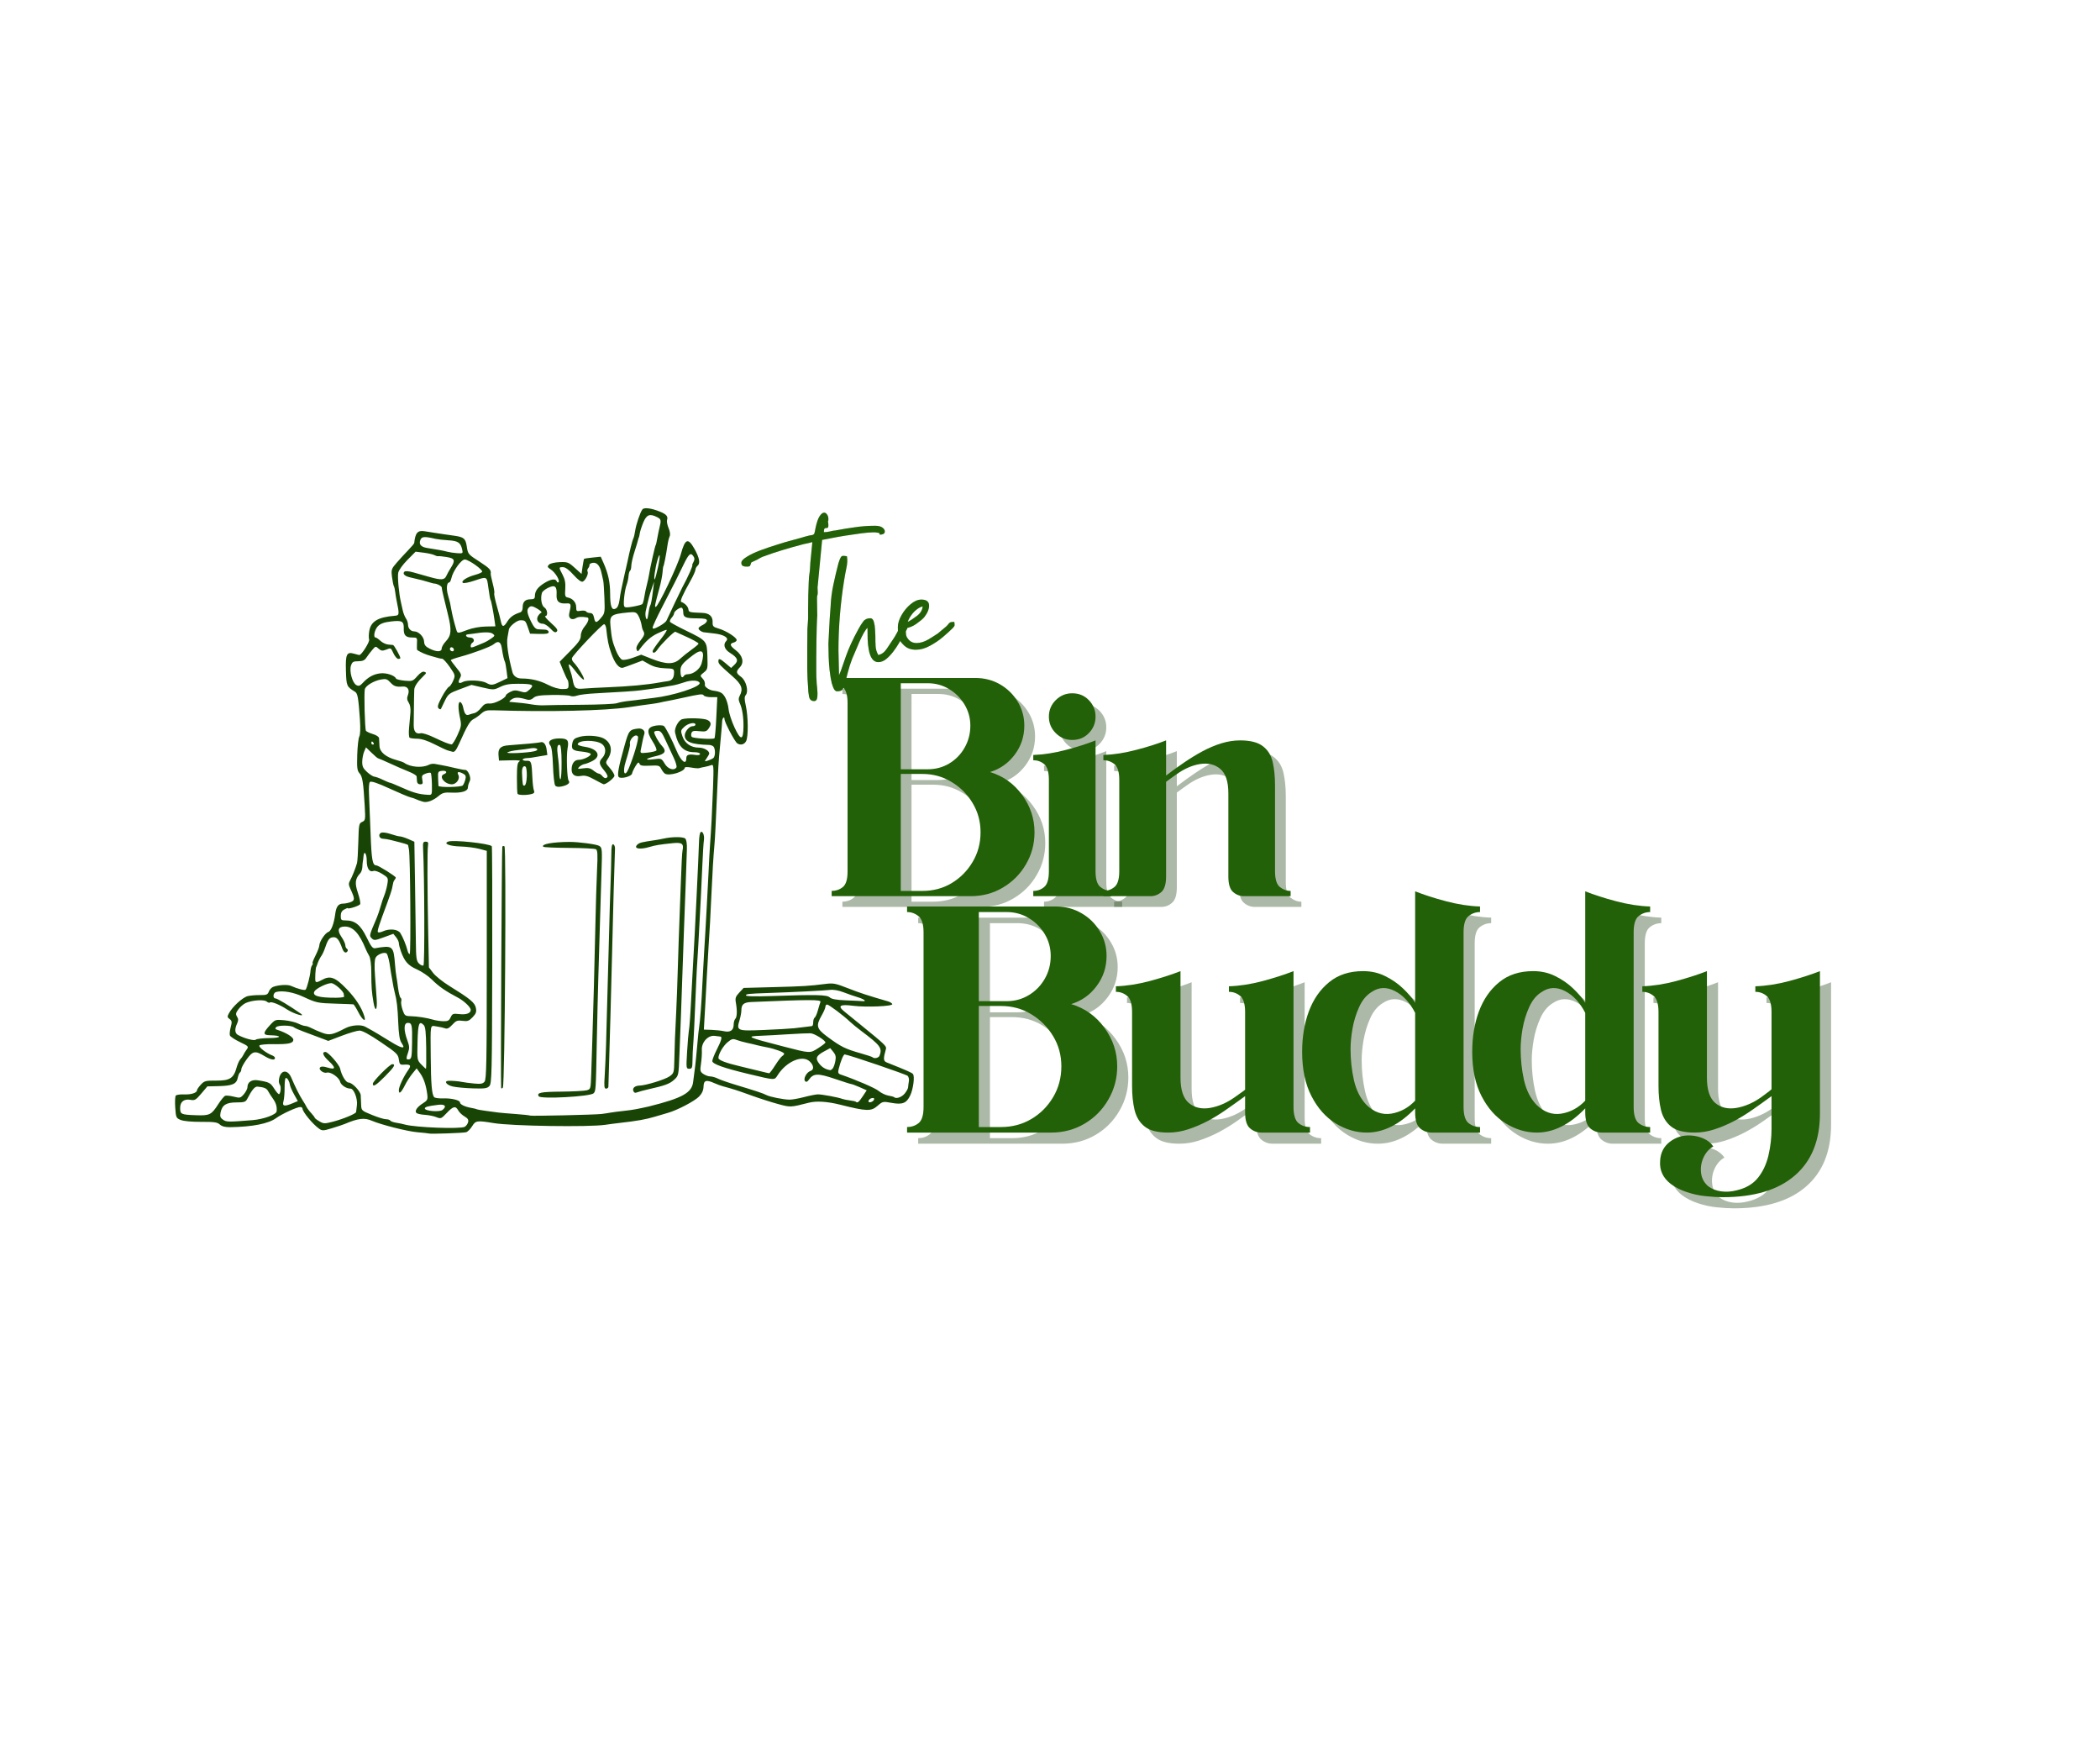 <svg xmlns="http://www.w3.org/2000/svg" xmlns:xlink="http://www.w3.org/1999/xlink" width="300" zoomAndPan="magnify" viewBox="0 0 224.88 187.5" height="250" preserveAspectRatio="xMidYMid meet" version="1.0"><defs><g/><clipPath id="9f8a701cc9"><path d="M 18.586 54.336 L 97.875 54.336 L 97.875 121.656 L 18.586 121.656 Z M 18.586 54.336 " clip-rule="nonzero"/></clipPath><clipPath id="fa507a9f7e"><path d="M 0.23 7 L 16 7 L 16 29 L 0.23 29 Z M 0.23 7 " clip-rule="nonzero"/></clipPath><clipPath id="1fda5a29a6"><path d="M 17 17 L 23.926 17 L 23.926 23 L 17 23 Z M 17 17 " clip-rule="nonzero"/></clipPath><clipPath id="161a3290f9"><path d="M 0.23 7 L 16 7 L 16 29 L 0.23 29 Z M 0.23 7 " clip-rule="nonzero"/></clipPath><clipPath id="9f96c49da3"><path d="M 17 17 L 23.926 17 L 23.926 23 L 17 23 Z M 17 17 " clip-rule="nonzero"/></clipPath><clipPath id="ec4cd21866"><rect x="0" width="24" y="0" height="42"/></clipPath><clipPath id="c79245df1d"><path d="M 0.043 2 L 22 2 L 22 27 L 0.043 27 Z M 0.043 2 " clip-rule="nonzero"/></clipPath><clipPath id="42f41ee0e7"><rect x="0" width="52" y="0" height="35"/></clipPath><clipPath id="ade62076ce"><path d="M 81 10 L 100.996 10 L 100.996 35 L 81 35 Z M 81 10 " clip-rule="nonzero"/></clipPath><clipPath id="ea7587f593"><path d="M 43 0.027 L 63 0.027 L 63 27 L 43 27 Z M 43 0.027 " clip-rule="nonzero"/></clipPath><clipPath id="85e35d61b5"><path d="M 61 0.027 L 81 0.027 L 81 27 L 61 27 Z M 61 0.027 " clip-rule="nonzero"/></clipPath><clipPath id="a573ff3876"><rect x="0" width="101" y="0" height="36"/></clipPath></defs><g clip-path="url(#9f8a701cc9)"><path fill="#184505" d="M 45.891 121.426 C 45.875 121.41 45.309 121.348 44.633 121.289 C 43.566 121.195 40.773 120.488 39.805 120.07 C 38.98 119.711 38.348 119.785 36.855 120.414 C 36.676 120.488 36.07 120.691 35.512 120.859 C 34.582 121.145 34.465 121.148 34.129 120.914 C 33.461 120.445 32.352 119.102 32.352 118.762 C 32.352 118.668 32.242 118.59 32.109 118.59 C 31.75 118.59 30.137 119.332 29.527 119.777 C 28.707 120.375 26.984 120.715 24.605 120.75 C 24.066 120.758 23.719 120.668 23.496 120.465 C 23.223 120.219 22.887 120.172 21.492 120.18 C 20.488 120.184 19.613 120.105 19.305 119.977 C 18.812 119.777 18.789 119.719 18.715 118.645 C 18.672 118.027 18.699 117.453 18.777 117.363 C 18.855 117.277 19.258 117.223 19.672 117.238 C 20.426 117.273 21.047 117.07 21.047 116.789 C 21.047 116.707 21.23 116.441 21.457 116.195 C 21.832 115.789 21.965 115.754 23.105 115.762 C 24.559 115.77 24.973 115.508 25.285 114.379 C 25.391 114 25.57 113.594 25.688 113.477 C 25.805 113.359 25.945 113.152 26.008 113.02 C 26.07 112.883 26.23 112.621 26.367 112.434 C 26.605 112.109 26.574 112.074 25.641 111.629 C 25.105 111.371 24.625 111.055 24.574 110.926 C 24.523 110.797 24.562 110.395 24.66 110.035 C 24.812 109.473 24.793 109.355 24.543 109.168 C 24.289 108.984 24.277 108.902 24.465 108.555 C 24.848 107.836 25.945 106.836 26.492 106.707 C 26.785 106.641 27.379 106.59 27.812 106.598 C 28.488 106.605 28.617 106.555 28.742 106.23 C 28.82 106.023 29.02 105.801 29.184 105.73 C 29.719 105.512 30.742 105.445 31.098 105.605 C 31.844 105.938 32.586 106.129 32.688 106.012 C 32.836 105.844 33.18 104.504 33.207 104.008 C 33.219 103.781 33.297 103.508 33.383 103.395 C 33.469 103.281 33.488 103.188 33.434 103.188 C 33.375 103.188 33.512 102.824 33.738 102.375 C 33.965 101.926 34.152 101.438 34.152 101.289 C 34.152 100.887 34.777 99.945 35.117 99.836 C 35.426 99.738 35.727 98.945 35.863 97.879 C 35.961 97.113 36.203 96.801 36.699 96.801 C 36.91 96.801 37.273 96.727 37.512 96.637 C 37.977 96.457 37.973 96.281 37.48 95.215 C 37.281 94.781 37.273 94.633 37.453 94.312 C 37.676 93.914 38.031 93.02 38.191 92.457 C 38.242 92.277 38.305 91.246 38.332 90.168 C 38.379 88.328 38.402 88.199 38.742 88.047 C 39.09 87.891 39.102 87.82 39.016 86.32 C 38.867 83.762 38.773 83.188 38.461 82.84 C 38.211 82.559 38.172 82.27 38.215 80.863 C 38.242 79.957 38.344 79.07 38.438 78.895 C 38.543 78.695 38.566 78.008 38.504 77.078 C 38.34 74.738 38.262 74.285 37.98 74.109 C 37.074 73.543 37.055 73.5 37.004 71.855 C 36.949 70.082 37.086 69.797 37.875 70.027 C 38.125 70.102 38.379 70.164 38.441 70.168 C 38.668 70.188 39.578 68.746 39.488 68.512 C 39.438 68.379 39.441 67.977 39.5 67.617 C 39.668 66.57 40.43 66.109 42.238 65.965 C 42.734 65.926 42.746 65.836 42.43 64.32 C 42.379 64.074 42.312 63.66 42.281 63.402 C 42.254 63.145 42.188 62.867 42.137 62.789 C 42.09 62.707 42 62.27 41.941 61.812 C 41.844 61.02 41.867 60.945 42.457 60.266 C 42.801 59.871 43.355 59.266 43.695 58.918 C 44.031 58.57 44.316 58.234 44.32 58.172 C 44.438 57.07 44.688 56.789 45.441 56.91 C 45.766 56.965 46.289 57.047 46.602 57.094 C 46.918 57.141 47.324 57.199 47.504 57.23 C 47.684 57.258 48.199 57.332 48.652 57.395 C 49.637 57.535 49.824 57.699 49.949 58.523 C 50.078 59.371 50.082 59.371 51.375 60.207 C 52.402 60.875 52.582 61.074 52.516 61.461 C 52.504 61.535 52.602 62.008 52.734 62.516 C 52.867 63.023 52.941 63.492 52.898 63.562 C 52.855 63.629 52.977 64.227 53.164 64.883 C 53.355 65.543 53.547 66.285 53.598 66.535 C 53.727 67.199 53.906 67.215 54.281 66.605 C 54.598 66.098 54.965 65.832 55.652 65.609 C 55.84 65.551 55.941 65.352 55.941 65.055 C 55.941 64.469 56.211 64.199 56.793 64.199 C 57.148 64.199 57.25 64.121 57.25 63.859 C 57.25 63.324 57.543 62.914 58.238 62.477 C 58.941 62.031 59.477 61.953 59.59 62.273 C 59.633 62.387 59.715 62.43 59.781 62.371 C 59.965 62.199 59.438 61.324 58.961 61.012 C 58.582 60.762 58.555 60.695 58.758 60.488 C 58.898 60.352 59.375 60.238 59.902 60.219 C 60.746 60.188 60.855 60.227 61.527 60.836 L 62.246 61.484 L 62.359 60.695 C 62.422 60.262 62.496 59.887 62.523 59.859 C 62.551 59.836 62.965 59.773 63.441 59.727 L 64.305 59.637 L 64.609 60.32 C 65.109 61.453 65.309 62.387 65.312 63.609 C 65.316 64.988 65.484 65.422 65.918 65.188 C 66.109 65.09 66.25 64.77 66.309 64.328 C 66.359 63.941 66.441 63.441 66.492 63.215 C 66.578 62.824 66.652 62.48 66.848 61.578 C 66.895 61.352 66.969 61.02 67.016 60.84 C 67.062 60.66 67.133 60.336 67.18 60.117 C 67.402 59.039 67.711 57.816 67.797 57.676 C 67.852 57.59 67.938 57.234 67.988 56.887 C 68.094 56.176 68.527 54.887 68.77 54.57 C 68.949 54.332 69.766 54.441 70.684 54.824 C 71.348 55.098 71.531 55.324 71.41 55.707 C 71.363 55.859 71.438 56.254 71.578 56.582 C 71.734 56.957 71.773 57.285 71.688 57.457 C 71.613 57.605 71.504 58.059 71.449 58.465 C 71.316 59.406 71.066 60.676 71.008 60.676 C 70.992 60.676 70.953 60.973 70.926 61.332 C 70.895 61.691 70.75 62.43 70.602 62.969 C 70.105 64.797 70.059 65.016 70.191 65.016 C 70.449 65.016 72.531 60.648 72.887 59.367 C 73.344 57.695 73.66 57.574 74.348 58.797 C 74.887 59.766 74.992 60.352 74.676 60.613 C 74.555 60.715 74.453 60.902 74.453 61.031 C 74.453 61.16 74.219 61.688 73.93 62.199 C 73.055 63.762 72.766 64.43 72.934 64.484 C 73.305 64.609 73.656 64.965 73.699 65.27 C 73.746 65.594 73.793 65.602 75.199 65.656 C 75.926 65.68 76.309 66.023 76.293 66.629 C 76.277 67.094 76.34 67.16 76.961 67.344 C 77.746 67.574 78.859 68.285 78.871 68.562 C 78.875 68.664 78.73 68.785 78.547 68.832 C 78.078 68.957 78.141 69.176 78.781 69.664 C 79.516 70.227 79.695 70.965 79.219 71.473 C 78.77 71.953 78.785 72.098 79.344 72.512 C 79.883 72.91 80.176 74.059 79.84 74.461 C 79.691 74.641 79.691 74.902 79.848 75.598 C 80.109 76.77 80.129 78.934 79.879 79.398 C 79.684 79.762 79.285 79.863 78.938 79.637 C 78.668 79.465 77.566 77.371 77.566 77.039 C 77.566 76.684 77.324 76.914 77.312 77.277 C 77.309 77.43 77.25 78.141 77.184 78.859 C 77.117 79.582 77.027 80.539 76.988 80.992 C 76.945 81.441 76.875 82.621 76.832 83.613 C 76.617 88.488 76.555 89.738 76.488 90.492 C 76.371 91.789 76.281 93.262 76.164 95.816 C 76.035 98.566 76 99.266 75.859 101.387 C 75.805 102.242 75.719 103.719 75.668 104.664 C 75.617 105.609 75.547 106.938 75.508 107.613 C 75.469 108.289 75.418 109.168 75.395 109.566 L 75.355 110.297 L 76.176 110.324 C 76.625 110.34 77.238 110.406 77.531 110.473 C 78.191 110.617 78.547 110.363 78.547 109.754 C 78.547 109.512 78.625 109.242 78.719 109.148 C 78.91 108.953 78.938 108.285 78.785 107.426 C 78.695 106.922 78.75 106.758 79.148 106.332 L 79.613 105.832 L 82.809 105.746 C 85.988 105.664 86.648 105.625 88.398 105.402 C 89.219 105.297 89.477 105.348 90.773 105.859 C 92.02 106.352 92.977 106.664 95.086 107.273 C 95.305 107.336 95.512 107.469 95.543 107.566 C 95.621 107.801 92.742 107.922 91.355 107.746 C 89.953 107.562 89.652 107.742 90.371 108.332 L 92.227 109.84 C 94.707 111.855 94.941 112.074 94.867 112.348 C 94.562 113.438 94.574 113.668 94.961 113.82 C 97.145 114.691 97.652 114.914 97.762 115.062 C 97.961 115.328 97.785 116.672 97.465 117.348 C 97.066 118.184 96.637 118.359 95.461 118.145 C 94.543 117.977 94.508 117.984 93.961 118.465 C 93.27 119.07 92.797 119.055 89.938 118.336 C 88.574 117.996 87.406 117.922 86.602 118.129 C 84.637 118.633 84.637 118.633 83.316 118.273 C 82.613 118.086 81.309 117.668 80.418 117.344 C 78.902 116.797 78.441 116.648 77.402 116.371 C 77.176 116.312 76.762 116.16 76.477 116.031 C 75.598 115.641 75.34 115.723 75.32 116.391 C 75.309 116.801 75.16 117.129 74.848 117.461 C 74.375 117.953 72.516 118.93 71.504 119.215 C 71.188 119.305 70.562 119.488 70.113 119.625 C 69.141 119.918 68.16 120.09 66.344 120.293 C 65.895 120.344 65.191 120.434 64.789 120.496 C 63.023 120.758 54.742 120.633 52.832 120.312 C 51.059 120.02 50.902 120.039 50.535 120.633 C 50.348 120.941 50.055 121.238 49.887 121.289 C 49.613 121.375 45.965 121.5 45.891 121.426 Z M 49.73 120.711 C 49.879 120.629 50.043 120.41 50.094 120.219 C 50.16 119.957 50.066 119.805 49.711 119.598 C 49.449 119.449 49.148 119.16 49.039 118.957 C 48.758 118.438 48.496 118.496 47.801 119.234 C 47.223 119.848 47.172 119.867 46.695 119.676 C 46.418 119.562 45.863 119.453 45.457 119.426 C 45.051 119.402 44.648 119.312 44.559 119.227 C 44.336 119.012 44.629 118.582 45.27 118.18 C 45.727 117.891 45.781 117.777 45.723 117.277 C 45.605 116.297 45.348 115.52 44.957 114.973 L 44.582 114.449 L 44.129 115.004 C 43.879 115.309 43.516 115.871 43.328 116.25 C 42.918 117.066 42.672 117.27 42.672 116.789 C 42.672 116.418 43.172 115.344 43.688 114.613 C 44.035 114.121 43.922 114 43.164 114.055 C 42.809 114.078 42.742 114.004 42.672 113.488 C 42.594 112.941 42.441 112.793 40.746 111.645 C 39.531 110.82 38.754 110.398 38.453 110.402 C 38.207 110.406 37.352 110.656 36.559 110.957 L 35.113 111.508 L 34.262 111.184 C 33.797 111.008 33.008 110.711 32.516 110.531 C 32.02 110.352 31.531 110.137 31.43 110.051 C 31.152 109.824 29.762 109.809 29.539 110.027 C 29.391 110.18 29.418 110.246 29.66 110.324 C 30.59 110.621 31.367 111.098 31.367 111.375 C 31.367 111.766 30.871 111.879 29.23 111.855 C 28.496 111.844 27.828 111.906 27.742 111.992 C 27.59 112.141 28.461 112.824 29.113 113.066 C 29.273 113.125 29.402 113.246 29.402 113.34 C 29.402 113.617 28.945 113.535 28.293 113.141 C 27.285 112.531 27.031 112.574 26.383 113.461 C 26.066 113.895 25.805 114.371 25.801 114.523 C 25.797 114.676 25.734 114.84 25.652 114.891 C 25.574 114.938 25.469 115.195 25.414 115.465 C 25.281 116.121 24.848 116.312 23.391 116.352 L 22.16 116.379 L 21.508 117.148 C 20.949 117.812 20.797 117.906 20.398 117.828 C 19.68 117.684 19.242 118.008 19.242 118.68 C 19.242 119.371 19.328 119.41 20.945 119.469 C 22.41 119.52 22.59 119.43 23.328 118.281 C 23.613 117.836 23.945 117.434 24.066 117.387 C 24.184 117.34 24.598 117.383 24.984 117.48 C 25.648 117.648 25.707 117.633 26.07 117.215 C 26.281 116.969 26.453 116.629 26.453 116.461 C 26.453 115.922 26.91 115.621 27.574 115.727 C 28.793 115.922 28.918 115.988 29.332 116.641 C 29.562 117.008 29.797 117.262 29.855 117.207 C 30.02 117.039 30.07 116.43 29.934 116.23 C 29.863 116.133 29.812 115.938 29.816 115.805 C 29.875 114.66 30.711 114.426 31.145 115.434 C 31.586 116.465 32.023 117.336 32.355 117.852 C 32.531 118.121 32.727 118.453 32.789 118.59 C 32.855 118.723 33.074 119.02 33.285 119.242 C 33.492 119.465 33.66 119.691 33.66 119.738 C 33.66 119.789 33.883 119.961 34.152 120.117 C 34.605 120.387 34.719 120.391 35.586 120.168 C 36.699 119.879 38.078 119.309 38.094 119.125 C 38.102 119.055 38.141 118.719 38.184 118.379 C 38.266 117.684 37.852 116.621 37.5 116.621 C 37.035 116.621 36.465 116.238 36.371 115.859 C 36.258 115.406 35.34 114.785 34.965 114.906 C 34.605 115.02 34.02 114.566 34.238 114.344 C 34.355 114.227 34.594 114.23 35.016 114.359 C 35.906 114.633 35.957 114.398 35.164 113.664 C 34.535 113.082 34.395 112.691 34.809 112.691 C 35.098 112.691 36.281 114.035 36.379 114.465 C 36.539 115.211 37 115.969 37.289 115.969 C 37.68 115.969 38.57 116.902 38.59 117.332 C 38.602 117.527 38.617 117.977 38.633 118.328 C 38.656 118.965 38.672 118.977 39.789 119.434 C 40.41 119.691 41.086 119.898 41.293 119.898 C 41.5 119.898 41.711 119.965 41.758 120.043 C 41.809 120.125 42.09 120.227 42.383 120.273 C 42.676 120.316 43.102 120.406 43.324 120.469 C 44.453 120.785 49.25 120.965 49.73 120.711 Z M 39.887 116.094 C 39.887 115.828 41.703 114 41.969 114 C 42.363 114 42.18 114.312 41.191 115.305 C 40.215 116.285 39.887 116.484 39.887 116.094 Z M 26.996 119.996 C 28.191 119.898 29.555 119.398 29.582 119.047 C 29.629 118.547 29.508 118.152 29.18 117.691 C 28.984 117.422 28.754 117.059 28.664 116.887 C 28.508 116.586 28.238 116.473 27.535 116.406 C 27.242 116.379 26.945 116.73 26.426 117.727 C 26.262 118.047 26.105 118.098 25.273 118.098 C 24.172 118.098 23.734 118.379 23.57 119.191 C 23.492 119.59 23.543 119.746 23.832 119.945 C 24.195 120.203 24.406 120.203 26.996 119.996 Z M 64.379 119.336 C 64.648 119.305 65.09 119.238 65.363 119.188 C 65.633 119.141 66.258 119.059 66.754 119.008 C 67.25 118.957 67.84 118.875 68.066 118.824 C 68.289 118.773 68.621 118.707 68.801 118.676 C 68.98 118.641 69.277 118.578 69.457 118.531 C 73.059 117.633 74.078 117.066 74.207 115.887 C 74.25 115.523 74.316 115.008 74.355 114.738 C 74.434 114.23 74.613 112.445 74.707 111.297 C 74.734 110.938 74.797 110.383 74.844 110.07 C 74.957 109.312 75.102 107.406 75.191 105.48 C 75.23 104.625 75.312 103.152 75.371 102.207 C 75.434 101.258 75.504 100.078 75.527 99.586 C 75.555 99.09 75.613 98.02 75.66 97.207 C 75.707 96.398 75.793 94.738 75.852 93.523 C 75.906 92.305 75.98 90.941 76.016 90.492 C 76.145 88.793 76.246 86.809 76.336 84.371 C 76.418 82.016 76.406 81.863 76.133 81.969 C 75.977 82.031 75.664 82.117 75.438 82.156 C 75.211 82.195 74.949 82.254 74.852 82.289 C 74.758 82.324 74.367 82.293 73.992 82.223 C 73.617 82.156 73.309 82.16 73.309 82.238 C 73.309 82.66 71.645 83.164 71.188 82.879 C 71.074 82.812 70.895 82.578 70.785 82.363 C 70.605 82.004 70.504 81.977 69.57 82.023 C 68.754 82.062 68.531 82.02 68.453 81.809 C 68.371 81.602 68.281 81.66 68.023 82.082 C 67.844 82.379 67.68 82.73 67.66 82.867 C 67.617 83.172 66.469 83.477 66.238 83.242 C 66.047 83.051 66.203 82.195 66.852 79.887 C 67.312 78.238 67.383 78.152 68.324 78.047 C 68.766 78 69.094 78.297 68.973 78.637 C 68.895 78.855 68.773 79.406 68.605 80.277 C 68.523 80.703 68.531 80.707 69.32 80.625 C 69.754 80.578 70.18 80.48 70.258 80.406 C 70.34 80.332 70.176 79.914 69.871 79.441 C 69.168 78.348 69.262 77.883 70.211 77.73 C 70.582 77.672 70.969 77.691 71.074 77.777 C 71.273 77.941 71.93 79.223 72.414 80.383 C 72.906 81.562 73.473 82.012 73.473 81.223 C 73.473 80.863 73.73 80.766 74.414 80.871 C 74.746 80.922 74.945 80.883 74.945 80.766 C 74.945 80.664 74.684 80.582 74.352 80.582 C 73.203 80.582 72.605 79.977 72.27 78.484 C 72.168 78.031 72.617 77.176 73.023 77.047 C 73.543 76.879 75.379 76.934 75.742 77.129 C 76.152 77.348 76.184 77.594 75.852 78.066 C 75.648 78.355 75.492 78.398 74.871 78.328 C 74.277 78.262 74.109 78.301 74.027 78.523 C 73.969 78.676 73.984 78.863 74.062 78.941 C 74.227 79.102 76.352 79.23 76.492 79.086 C 76.543 79.035 76.633 78.023 76.688 76.84 L 76.793 74.684 L 76.125 74.684 C 75.758 74.684 75.406 74.602 75.344 74.5 C 75.227 74.309 74.977 74.34 73.062 74.762 C 72.43 74.902 71.695 75.055 71.422 75.102 C 71.152 75.148 70.82 75.219 70.688 75.254 C 70.551 75.293 70.125 75.363 69.742 75.414 C 69.129 75.492 68.379 75.598 67.328 75.758 C 64.77 76.141 58.707 76.281 52.828 76.09 C 52.082 76.066 51.852 76.129 51.488 76.457 C 51.246 76.676 50.879 76.938 50.668 77.039 C 50.297 77.223 49.984 77.758 49.137 79.656 C 48.816 80.371 48.641 80.594 48.434 80.535 C 48.285 80.492 48.051 80.43 47.922 80.395 C 47.789 80.363 47.156 80.066 46.516 79.742 C 45.754 79.352 45.117 79.145 44.668 79.137 C 44.293 79.133 43.918 79.086 43.832 79.035 C 43.75 78.98 43.719 78.516 43.766 78 C 43.812 77.48 43.879 76.742 43.914 76.352 C 43.953 75.902 43.887 75.512 43.73 75.27 C 43.539 74.977 43.52 74.789 43.652 74.441 C 43.859 73.898 43.617 73.508 43.094 73.547 C 42.387 73.602 42.152 73.523 41.766 73.109 C 41.422 72.738 41.289 72.695 40.75 72.793 C 39.98 72.938 39.129 73.449 39.031 73.828 C 38.926 74.223 39.031 78.094 39.148 78.285 C 39.203 78.371 39.539 78.531 39.895 78.637 C 40.281 78.754 40.547 78.934 40.555 79.09 C 40.562 79.234 40.582 79.605 40.598 79.918 C 40.629 80.574 41.285 81.113 42.41 81.418 C 42.781 81.516 43.156 81.648 43.246 81.715 C 43.898 82.188 45.191 82.289 45.895 81.926 C 46.059 81.84 46.34 81.797 46.523 81.832 C 46.703 81.867 47.035 81.926 47.258 81.965 C 47.484 82 48.109 82.137 48.652 82.266 C 49.191 82.395 49.707 82.492 49.793 82.48 C 50.07 82.453 50.438 83.289 50.289 83.625 C 50.125 84.008 50.09 84.121 50.066 84.406 C 50.031 84.762 49.371 84.957 48.363 84.91 C 47.566 84.871 47.344 84.926 46.953 85.258 C 46.332 85.781 45.656 86.023 45.23 85.875 C 45.039 85.812 44.848 85.746 44.801 85.734 C 44.758 85.723 44.598 85.66 44.445 85.59 C 44.297 85.523 44.074 85.449 43.953 85.426 C 43.75 85.387 42.703 84.945 41.605 84.441 C 40.402 83.887 39.738 83.664 39.582 83.762 C 39.477 83.828 39.438 84.363 39.477 85.133 C 39.512 85.828 39.59 87.723 39.648 89.344 C 39.746 92.105 39.855 92.703 40.25 92.703 C 40.473 92.703 42.344 93.871 42.344 94.012 C 42.344 94.074 42.293 94.176 42.23 94.238 C 42.168 94.301 42.098 94.441 42.074 94.551 C 42.051 94.66 41.992 94.941 41.945 95.172 C 41.898 95.402 41.664 96.102 41.43 96.727 C 40.551 99.07 40.332 99.758 40.434 99.859 C 40.492 99.918 40.73 99.879 40.957 99.773 C 41.672 99.449 42.559 99.535 42.832 99.953 C 43.098 100.363 43.469 101.27 43.605 101.836 C 43.652 102.039 43.758 102.207 43.836 102.207 C 43.977 102.207 43.895 91.637 43.754 90.984 C 43.711 90.805 43.676 90.609 43.668 90.555 C 43.656 90.461 43.402 90.387 41.77 89.977 C 41.5 89.91 41.133 89.852 40.953 89.848 C 40.551 89.836 40.43 89.34 40.797 89.203 C 40.945 89.145 41.395 89.207 41.793 89.344 C 42.191 89.48 42.645 89.598 42.801 89.602 C 42.953 89.609 43.363 89.742 43.711 89.895 L 44.336 90.172 L 44.406 94.508 C 44.445 96.895 44.484 99.758 44.496 100.875 C 44.512 102.637 44.559 102.945 44.828 103.215 C 45 103.387 45.219 103.48 45.309 103.426 C 45.453 103.336 45.422 93.969 45.27 90.902 C 45.238 90.27 45.277 90.164 45.551 90.164 C 45.797 90.164 45.852 90.254 45.797 90.574 C 45.711 91.098 45.723 95.203 45.82 99.93 L 45.898 103.637 L 46.352 104.234 C 46.602 104.559 47.371 105.176 48.059 105.602 C 50.324 107.004 50.812 107.406 50.926 107.969 C 51.012 108.395 50.949 108.578 50.578 108.969 C 50.191 109.375 50.035 109.43 49.492 109.359 C 48.938 109.285 48.797 109.34 48.398 109.777 C 48.07 110.137 47.855 110.246 47.641 110.164 C 47.477 110.102 47.066 110.008 46.727 109.961 C 45.996 109.859 46.059 109.535 46.09 113.266 C 46.113 116.109 46.207 117.23 46.449 117.527 C 46.523 117.621 46.965 117.684 47.43 117.664 C 48.301 117.633 49.227 117.859 49.227 118.105 C 49.227 118.309 49.738 118.559 50.375 118.672 C 50.676 118.723 50.961 118.793 51.012 118.824 C 51.066 118.859 51.516 118.938 52.012 119.004 C 52.504 119.07 53.094 119.148 53.32 119.18 C 53.547 119.211 54.395 119.281 55.203 119.34 C 56.016 119.398 56.707 119.477 56.746 119.508 C 56.824 119.578 63.648 119.422 64.379 119.336 Z M 57.664 117.441 C 57.422 117.055 57.871 116.961 60.086 116.941 C 61.328 116.93 62.543 116.863 62.789 116.801 C 63.227 116.684 63.23 116.668 63.285 115.055 C 63.312 114.16 63.363 112.652 63.395 111.707 C 63.512 108.133 63.637 103.457 63.723 99.422 C 63.77 97.125 63.855 94.312 63.91 93.176 C 63.992 91.559 63.965 91.082 63.797 90.98 C 63.68 90.906 62.383 90.84 60.922 90.832 C 59.461 90.824 58.215 90.77 58.152 90.711 C 57.879 90.434 59.125 90.203 60.938 90.191 C 61.918 90.184 63.859 90.441 64.145 90.617 C 64.457 90.809 64.469 90.945 64.383 93.523 C 64.332 95.008 64.258 97.441 64.219 98.93 C 64.176 100.414 64.102 102.887 64.055 104.418 C 64.008 105.949 63.926 109.266 63.879 111.789 C 63.785 116.812 63.777 116.879 63.535 117.121 C 63.188 117.473 57.859 117.762 57.664 117.441 Z M 67.797 116.867 C 67.676 116.555 67.973 116.305 68.473 116.293 C 69.133 116.281 71.207 115.641 71.676 115.305 C 72.141 114.977 72.16 114.906 72.188 113.621 C 72.223 111.965 72.266 110.781 72.391 108.398 C 72.441 107.383 72.523 105.184 72.57 103.516 C 72.621 101.848 72.691 99.676 72.734 98.684 C 72.777 97.691 72.852 95.664 72.902 94.18 C 72.949 92.691 73.023 91.316 73.066 91.121 C 73.227 90.379 73.016 90.223 72.016 90.324 C 70.617 90.469 70.164 90.543 69.539 90.73 C 68.434 91.062 67.727 90.895 68.281 90.434 C 68.48 90.266 68.781 90.199 70.113 90.004 C 70.383 89.965 70.789 89.891 71.012 89.84 C 71.93 89.629 73.152 89.625 73.359 89.832 C 73.492 89.961 73.555 90.398 73.535 91.004 C 73.516 91.531 73.457 93.258 73.402 94.832 C 73.348 96.41 73.27 98.473 73.23 99.422 C 73.191 100.367 73.113 102.504 73.062 104.172 C 73.008 105.84 72.934 107.977 72.895 108.922 C 72.855 109.867 72.785 111.676 72.738 112.938 C 72.652 115.223 72.648 115.23 72.168 115.672 C 71.691 116.109 71.16 116.301 69.375 116.699 C 68.879 116.812 68.348 116.957 68.188 117.023 C 67.992 117.109 67.871 117.059 67.797 116.867 Z M 48.445 116.391 C 47.809 116.246 47.469 115.828 47.957 115.785 C 48.266 115.758 49.086 115.824 49.465 115.906 C 49.648 115.949 50.207 116.02 50.707 116.07 C 51.445 116.141 51.664 116.105 51.855 115.875 C 52.059 115.633 52.094 113.777 52.094 103.367 L 52.094 91.148 L 51.273 90.93 C 50.824 90.812 49.922 90.699 49.27 90.68 C 48.094 90.648 47.402 90.371 47.961 90.156 C 48.5 89.949 52.336 90.355 52.633 90.648 C 52.676 90.691 52.695 96.422 52.68 103.383 C 52.656 114.906 52.629 116.066 52.379 116.336 C 52.148 116.594 51.891 116.633 50.625 116.594 C 49.812 116.57 48.828 116.48 48.445 116.391 Z M 53.633 116.531 C 53.57 115.973 53.695 90.797 53.758 90.695 C 53.801 90.625 53.902 90.609 53.988 90.66 C 54.203 90.793 54.031 116.305 53.816 116.523 C 53.715 116.621 53.641 116.625 53.633 116.531 Z M 64.727 115.27 C 64.773 114.527 64.84 113.07 64.871 112.035 C 64.965 108.875 65.141 102.441 65.211 99.586 C 65.242 98.098 65.309 95.961 65.352 94.832 C 65.395 93.707 65.434 92.246 65.438 91.586 C 65.441 90.695 65.496 90.402 65.648 90.453 C 65.762 90.492 65.844 90.703 65.832 90.918 C 65.789 91.789 65.598 98.57 65.527 101.879 C 65.484 103.816 65.402 106.91 65.348 108.758 C 65.297 110.605 65.227 113.039 65.191 114.164 C 65.16 115.293 65.133 116.305 65.125 116.418 C 65.121 116.531 65.008 116.621 64.875 116.621 C 64.68 116.621 64.652 116.387 64.727 115.27 Z M 73.559 112.648 C 73.621 111.637 73.703 110.66 73.738 110.48 C 73.816 110.09 73.91 108.777 74.051 105.973 C 74.109 104.848 74.184 103.445 74.219 102.859 C 74.379 100.246 74.789 91.777 74.84 90.055 C 74.855 89.633 74.922 89.23 74.996 89.16 C 75.211 88.945 75.438 89.473 75.359 90 C 75.316 90.27 75.242 91.488 75.191 92.703 C 75.141 93.922 75.066 95.504 75.027 96.227 C 74.984 96.945 74.906 98.422 74.852 99.504 C 74.801 100.582 74.719 101.984 74.676 102.613 C 74.629 103.246 74.57 104.316 74.543 104.992 C 74.375 109.027 74.254 111.531 74.203 112.035 C 74.172 112.352 74.145 113.031 74.137 113.551 C 74.129 114.391 74.09 114.492 73.789 114.492 C 73.457 114.492 73.453 114.441 73.559 112.648 Z M 55.395 85.043 C 55.352 84.977 55.32 84.203 55.324 83.32 C 55.328 82.02 55.379 81.691 55.594 81.566 C 55.773 81.465 55.457 81.426 54.633 81.449 L 53.402 81.48 L 53.352 80.895 C 53.293 80.18 53.578 79.898 54.43 79.84 C 55.914 79.738 57.676 79.574 57.84 79.52 C 58.172 79.414 58.43 79.715 58.508 80.301 L 58.586 80.883 L 57.797 81.012 C 57.363 81.082 56.953 81.152 56.883 81.168 C 56.816 81.184 56.578 81.203 56.352 81.215 C 56.125 81.227 55.941 81.301 55.941 81.379 C 55.941 81.453 56.137 81.512 56.375 81.5 C 56.867 81.48 56.906 81.598 56.984 83.367 C 57.012 83.953 57.086 84.551 57.152 84.695 C 57.238 84.887 57.168 84.988 56.895 85.062 C 56.367 85.203 55.484 85.191 55.395 85.043 Z M 56.383 83.152 C 56.398 82.641 56.336 82.18 56.242 82.121 C 56.004 81.973 55.844 82.277 55.871 82.828 C 55.93 84.109 55.949 84.211 56.148 84.145 C 56.273 84.102 56.363 83.723 56.383 83.152 Z M 57.211 80.473 C 57.801 80.328 57.438 80.047 56.812 80.164 C 56.5 80.223 55.867 80.309 55.406 80.355 C 54.945 80.398 54.453 80.508 54.312 80.598 C 54.055 80.762 56.441 80.66 57.211 80.473 Z M 59.426 84.152 C 59.332 84.035 59.223 83.078 59.188 82.027 C 59.141 80.773 59.047 80.027 58.902 79.859 C 58.547 79.426 58.961 79.105 59.883 79.105 C 60.758 79.105 60.918 79.297 60.75 80.172 C 60.609 80.926 60.691 83.414 60.867 83.625 C 61.07 83.867 60.773 84.113 60.105 84.254 C 59.773 84.324 59.539 84.289 59.426 84.152 Z M 60.109 81.633 C 60.105 80.523 60.035 79.844 59.926 79.805 C 59.645 79.711 59.582 80.105 59.719 81.07 C 59.793 81.566 59.855 82.328 59.863 82.762 C 59.867 83.195 59.93 83.516 59.996 83.473 C 60.062 83.43 60.117 82.602 60.109 81.629 Z M 63.641 83.516 C 62.941 83.129 62.621 83.043 62.195 83.121 C 61.547 83.242 61.184 82.996 61.184 82.434 C 61.184 81.805 61.48 81.398 61.934 81.398 C 62.48 81.398 63.395 80.922 63.207 80.734 C 63.129 80.656 62.703 80.555 62.266 80.512 C 61.289 80.418 61.121 80.266 61.262 79.617 C 61.355 79.195 61.488 79.082 62.047 78.93 C 62.793 78.73 64.078 78.812 64.609 79.098 C 65.438 79.539 65.625 80.438 65.07 81.285 C 64.793 81.707 64.801 81.727 65.281 82.277 C 65.551 82.582 65.773 82.957 65.773 83.102 C 65.773 83.328 64.895 84.023 64.625 84.016 C 64.578 84.016 64.137 83.789 63.641 83.516 Z M 65.027 83.215 C 65.078 83.133 64.918 82.828 64.672 82.535 C 64.113 81.871 64.074 81.613 64.473 81.188 C 64.918 80.707 64.883 79.992 64.398 79.676 C 63.715 79.23 61.84 79.273 61.84 79.738 C 61.84 79.82 62.191 79.941 62.617 80.004 C 63.98 80.203 64.41 80.992 63.438 81.508 C 63.145 81.664 62.758 81.816 62.578 81.848 C 62.398 81.875 62.141 82.016 62.004 82.152 C 61.781 82.379 61.828 82.395 62.426 82.309 C 62.949 82.23 63.188 82.281 63.52 82.543 C 63.75 82.727 64.012 82.875 64.098 82.875 C 64.184 82.875 64.348 82.984 64.461 83.121 C 64.695 83.398 64.891 83.434 65.027 83.215 Z M 47.359 118.898 C 47.832 118.508 47.621 118.266 46.891 118.355 C 45.816 118.484 45.457 118.582 45.457 118.742 C 45.457 119.023 47.055 119.156 47.359 118.898 Z M 31.285 118.191 L 31.848 117.953 L 31.449 117.238 C 31.227 116.844 31.027 116.379 31 116.203 C 30.938 115.809 30.738 115.477 30.562 115.477 C 30.488 115.477 30.43 115.938 30.434 116.5 C 30.438 117.062 30.383 117.727 30.312 117.973 C 30.16 118.508 30.398 118.562 31.285 118.191 Z M 92.371 117.449 L 92.801 116.801 L 92.043 116.465 C 91.629 116.281 91.23 116.133 91.156 116.133 C 91.086 116.133 90.277 115.875 89.363 115.566 C 87.57 114.957 87.094 114.973 86.609 115.66 C 86.445 115.898 86.324 115.945 86.203 115.82 C 85.973 115.594 86.352 114.863 86.77 114.73 C 87.18 114.598 87.148 114.133 86.695 113.707 C 85.906 112.965 84.184 113.711 83.246 115.199 C 82.91 115.73 82.996 115.734 80.188 115.062 C 77.473 114.414 76.258 113.98 76.258 113.664 C 76.258 113.516 76.477 112.957 76.746 112.426 C 77.238 111.457 77.344 111.062 77.117 111.043 C 77.051 111.035 76.781 111.004 76.523 110.969 C 75.805 110.875 75.09 111.652 75.137 112.477 C 75.156 112.82 75.117 113.48 75.047 113.941 C 74.934 114.707 74.953 114.809 75.297 115.047 C 75.504 115.191 75.836 115.312 76.035 115.312 C 76.234 115.312 76.602 115.418 76.859 115.547 C 77.113 115.676 77.984 115.98 78.797 116.223 C 80.961 116.875 81.711 117.125 82.051 117.305 C 82.422 117.504 83.863 117.789 84.531 117.801 C 84.801 117.805 85.5 117.68 86.086 117.527 C 86.672 117.371 87.336 117.242 87.562 117.234 C 87.977 117.223 89.73 117.547 90.184 117.719 C 90.316 117.77 90.684 117.844 90.996 117.883 C 91.309 117.918 91.598 117.984 91.637 118.023 C 91.805 118.191 91.961 118.066 92.371 117.449 Z M 93.586 117.793 C 93.633 117.652 93.555 117.594 93.367 117.633 C 93.207 117.66 93.043 117.785 93.004 117.906 C 92.957 118.051 93.035 118.109 93.223 118.07 C 93.383 118.039 93.547 117.914 93.586 117.793 Z M 96.852 117.172 C 97.059 116.93 97.23 116.617 97.238 116.473 C 97.246 116.332 97.281 116.043 97.32 115.832 C 97.359 115.625 97.301 115.363 97.188 115.25 C 97.02 115.09 90.965 113.023 90.449 112.957 C 90.312 112.938 90.008 113.668 89.793 114.539 C 89.707 114.891 89.75 115.016 89.973 115.094 C 91.715 115.695 93.723 116.562 94.094 116.875 C 94.348 117.09 94.805 117.309 95.109 117.363 C 95.41 117.414 95.695 117.492 95.734 117.531 C 95.941 117.742 96.523 117.555 96.852 117.172 Z M 82.992 114.125 C 83.293 113.652 83.629 113.207 83.746 113.133 C 83.863 113.062 83.957 112.945 83.957 112.879 C 83.957 112.723 82.918 112.34 82.074 112.188 C 81.711 112.121 81.234 112.016 81.008 111.957 C 80.781 111.895 80.305 111.781 79.941 111.707 C 79.582 111.629 79.086 111.492 78.844 111.398 C 78.461 111.254 78.324 111.289 77.879 111.664 C 77.406 112.062 76.914 112.918 76.914 113.34 C 76.914 113.566 77.734 113.879 79.289 114.242 C 80.008 114.414 80.969 114.645 81.418 114.758 C 81.867 114.871 82.285 114.969 82.344 114.973 C 82.402 114.98 82.691 114.598 82.992 114.125 Z M 89.164 114.453 C 89.258 114.34 89.383 113.984 89.441 113.664 C 89.527 113.215 89.477 112.992 89.223 112.684 L 88.891 112.281 L 88.281 112.609 C 87.387 113.09 87.266 113.375 87.711 113.941 C 88.02 114.34 88.398 114.562 88.891 114.641 C 88.949 114.648 89.07 114.566 89.164 114.453 Z M 45.605 112.27 C 45.582 110.559 45.52 109.992 45.336 109.805 C 44.844 109.312 44.723 109.645 44.676 111.625 C 44.629 113.539 44.633 113.566 45.074 114.027 C 45.32 114.285 45.547 114.492 45.578 114.492 C 45.609 114.492 45.621 113.492 45.605 112.27 Z M 44.09 111.719 C 44.121 109.797 44.074 109.578 43.637 109.578 C 43.188 109.578 43.172 110.332 43.602 111.496 C 43.805 112.039 43.82 112.293 43.676 112.707 C 43.426 113.418 43.445 113.543 43.777 113.48 C 44.027 113.43 44.07 113.199 44.09 111.719 Z M 94.18 113.086 C 94.488 112.277 94.273 111.984 92.223 110.445 C 91.766 110.105 91.215 109.652 90.992 109.438 C 90.324 108.797 88.746 107.613 88.559 107.613 C 88.461 107.613 88.379 107.715 88.379 107.84 C 88.379 107.969 88.199 108.391 87.973 108.785 C 87.34 109.891 87.422 110.199 88.574 111.051 C 90.051 112.145 90.5 112.367 92.211 112.852 C 92.832 113.027 93.379 113.211 93.426 113.258 C 93.609 113.441 94.086 113.336 94.18 113.086 Z M 88.379 111.688 C 88.387 111.449 87.203 110.711 86.785 110.691 C 86.535 110.68 85.449 110.727 84.367 110.797 C 83.285 110.867 81.98 110.938 81.461 110.957 C 79.797 111.02 79.945 111.09 83.875 112.105 C 86.762 112.852 86.711 112.852 87.594 112.289 C 88.023 112.016 88.375 111.742 88.379 111.688 Z M 43.164 112.113 C 43.164 112.062 43.055 111.855 42.922 111.652 C 42.758 111.406 42.656 110.707 42.609 109.57 C 42.543 107.914 42.457 107.16 42.227 106.301 C 42.168 106.078 42.109 105.816 42.098 105.727 C 42.086 105.637 42.016 105.234 41.941 104.828 C 41.863 104.422 41.785 103.941 41.762 103.762 C 41.668 103.004 41.492 102.277 41.371 102.156 C 41.164 101.938 40.383 102.219 40.188 102.586 C 40.066 102.809 40.043 103.449 40.117 104.488 C 40.18 105.352 40.262 106.516 40.301 107.078 C 40.379 108.238 40.145 108.469 39.961 107.406 C 39.762 106.234 39.727 105.785 39.723 104.254 C 39.719 103.277 39.637 102.641 39.48 102.371 C 39.352 102.145 39.199 101.852 39.145 101.715 C 38.445 99.988 37.773 99.258 36.887 99.258 C 36.172 99.258 36.039 99.648 36.516 100.352 C 36.75 100.691 36.938 101.098 36.938 101.25 C 36.938 101.406 37.016 101.578 37.105 101.633 C 37.199 101.691 37.23 101.805 37.18 101.891 C 37.004 102.168 36.77 102.047 36.605 101.59 C 36.277 100.688 36.062 100.402 35.703 100.402 C 35.262 100.402 35.082 100.617 34.797 101.469 C 34.676 101.828 34.492 102.234 34.391 102.371 C 34.223 102.594 33.992 103.074 33.902 103.395 C 33.883 103.461 33.852 103.535 33.832 103.559 C 33.746 103.652 33.672 104.926 33.742 105.113 C 33.797 105.266 33.973 105.23 34.414 104.984 C 35.316 104.477 35.848 104.668 37.086 105.953 C 38.051 106.953 38.699 107.957 38.98 108.883 C 39.188 109.566 38.754 109.266 38.332 108.43 C 38.102 107.98 37.863 107.602 37.797 107.59 C 37.73 107.582 36.906 107.547 35.965 107.52 C 33.949 107.457 33.852 107.438 32.41 106.77 C 31.371 106.289 30.219 106.086 29.527 106.266 C 29.191 106.352 29.133 106.957 29.461 106.957 C 29.648 106.957 30.996 107.766 32.133 108.562 C 32.789 109.02 31.414 108.613 30.691 108.137 C 29.918 107.621 28.996 107.254 28.848 107.402 C 28.797 107.453 28.645 107.402 28.508 107.289 C 28.219 107.051 26.938 107.145 26.266 107.449 C 26.027 107.559 25.676 107.859 25.484 108.121 C 25.195 108.512 25.172 108.645 25.336 108.91 C 25.492 109.156 25.492 109.32 25.34 109.656 C 25.059 110.27 25.098 110.688 25.445 110.875 C 26.152 111.254 27.191 111.527 27.344 111.375 C 27.43 111.289 28.098 111.211 28.82 111.203 C 30.145 111.195 30.188 110.926 28.871 110.902 C 28.098 110.887 28.09 110.664 28.844 109.844 C 29.418 109.215 29.438 109.207 30.391 109.293 C 30.918 109.344 31.59 109.5 31.875 109.645 C 32.164 109.789 32.508 109.906 32.637 109.906 C 32.77 109.906 33.07 110.012 33.309 110.137 C 33.547 110.266 34.07 110.492 34.473 110.641 C 35.238 110.926 35.578 110.859 36.945 110.145 C 37.59 109.809 38.633 109.734 39.082 109.992 C 39.301 110.117 39.625 110.297 39.805 110.391 C 39.984 110.484 40.723 110.93 41.445 111.379 C 42.637 112.125 43.164 112.348 43.164 112.113 Z M 85.023 110.152 C 85.473 110.105 86.062 110.035 86.332 109.996 C 86.602 109.961 86.879 109.922 86.945 109.918 C 87.016 109.91 87.07 109.727 87.07 109.508 C 87.07 109.285 87.141 109.062 87.23 109.008 C 87.316 108.953 87.469 108.613 87.566 108.25 C 87.664 107.887 87.789 107.477 87.844 107.332 C 87.941 107.074 86.73 107.074 80.469 107.34 C 79.629 107.375 79.375 107.582 79.371 108.25 C 79.371 108.465 79.285 108.918 79.184 109.262 C 78.832 110.43 78.887 110.453 81.707 110.34 C 83.078 110.285 84.57 110.199 85.023 110.152 Z M 48.223 108.984 C 48.402 108.594 48.484 108.562 49.129 108.633 C 49.898 108.723 50.375 108.551 50.375 108.184 C 50.375 107.898 49.648 107.211 48.984 106.863 C 47.684 106.184 46.941 105.668 46.188 104.914 C 45.824 104.551 45.109 104.07 44.602 103.844 C 43.656 103.422 43.281 103 42.883 101.879 C 42.77 101.562 42.676 101.184 42.676 101.035 C 42.676 100.891 42.539 100.602 42.379 100.402 L 42.082 100.035 L 41.059 100.41 C 40.117 100.754 40.012 100.762 39.77 100.52 C 39.488 100.238 39.492 100.227 40.293 98.355 C 40.41 98.086 40.598 97.531 40.711 97.129 C 40.82 96.723 41.008 96.168 41.121 95.898 C 41.234 95.629 41.379 95.098 41.441 94.723 C 41.551 94.055 41.535 94.023 40.891 93.617 C 40.527 93.387 40.117 93.246 39.977 93.297 C 39.523 93.473 39.234 93.043 39.234 92.191 C 39.234 91.41 38.93 91.039 38.883 91.762 C 38.867 91.965 38.84 92.203 38.816 92.293 C 38.797 92.383 38.77 92.656 38.762 92.898 C 38.75 93.137 38.648 93.434 38.535 93.551 C 37.992 94.125 37.934 94.605 38.281 95.629 C 38.469 96.176 38.578 96.727 38.531 96.852 C 38.461 97.039 37.188 97.441 37.188 97.277 C 37.188 97.254 37.02 97.324 36.816 97.434 C 36.562 97.57 36.449 97.781 36.449 98.117 C 36.449 98.555 36.5 98.602 36.984 98.602 C 37.98 98.602 38.57 99.082 39.219 100.414 C 39.695 101.398 39.871 101.621 40.133 101.578 C 42.039 101.254 42.105 101.309 42.266 103.352 C 42.305 103.848 42.367 104.402 42.406 104.586 C 42.445 104.77 42.531 105.344 42.594 105.859 C 42.66 106.375 42.781 106.84 42.863 106.891 C 42.945 106.941 42.977 107.105 42.93 107.258 C 42.883 107.406 42.949 107.824 43.074 108.188 C 43.281 108.793 43.348 108.844 43.93 108.859 C 44.676 108.879 45.68 109.035 46.359 109.238 C 46.629 109.32 47.117 109.391 47.441 109.398 C 47.922 109.41 48.062 109.336 48.223 108.984 Z M 92.551 107.137 C 92.465 107.055 92.137 106.914 91.82 106.82 C 91.504 106.73 90.844 106.5 90.348 106.309 C 89.754 106.082 89.234 105.992 88.828 106.047 C 88.305 106.117 84.914 106.285 82.156 106.379 C 80.133 106.449 79.863 106.477 79.863 106.629 C 79.863 106.738 80.812 106.762 82.605 106.703 C 87.465 106.535 88.523 106.562 88.844 106.848 C 89.047 107.031 89.551 107.121 90.598 107.164 C 91.406 107.191 92.211 107.234 92.387 107.25 C 92.582 107.273 92.645 107.227 92.551 107.137 Z M 36.816 106.754 C 36.793 106.684 36.773 106.57 36.773 106.504 C 36.773 106.191 35.781 105.32 35.426 105.32 C 34.961 105.32 33.809 105.887 33.629 106.203 C 33.363 106.68 34.098 106.895 35.957 106.883 C 36.453 106.879 36.84 106.82 36.816 106.754 Z M 46.215 84.035 C 46.203 83.41 46.148 82.855 46.094 82.801 C 46.039 82.746 45.793 82.777 45.543 82.875 C 45.152 83.023 45.105 83.109 45.188 83.531 C 45.27 83.941 45.234 84.02 44.961 84.02 C 44.754 84.02 44.633 83.902 44.617 83.691 C 44.605 83.512 44.59 83.277 44.578 83.172 C 44.566 83.066 44.188 82.836 43.738 82.66 C 43.289 82.484 42.383 82.09 41.727 81.785 C 41.066 81.484 40.492 81.234 40.445 81.234 C 40.402 81.234 40.09 80.973 39.758 80.648 L 39.152 80.062 L 38.953 80.527 C 38.844 80.781 38.754 81.27 38.75 81.605 C 38.742 82.098 38.848 82.32 39.273 82.707 C 39.566 82.973 39.918 83.195 40.051 83.203 C 40.188 83.207 40.594 83.355 40.953 83.531 C 41.312 83.703 41.66 83.848 41.727 83.852 C 41.793 83.855 42.234 84.031 42.711 84.246 C 44.195 84.918 44.797 85.094 45.805 85.145 C 46.23 85.168 46.234 85.16 46.215 84.035 Z M 49.523 84.137 C 49.617 84.027 49.742 83.742 49.801 83.5 C 49.887 83.164 49.836 83.023 49.578 82.887 C 49.066 82.613 48.859 82.66 49.047 83.012 C 49.266 83.414 48.844 84.02 48.352 84.02 C 47.578 84.02 46.91 83.164 47.508 82.934 C 47.922 82.773 47.777 82.523 47.301 82.578 C 46.879 82.625 46.852 82.676 46.879 83.367 C 46.895 83.77 46.91 84.141 46.918 84.184 C 46.953 84.375 49.363 84.332 49.523 84.137 Z M 67.293 82.344 C 67.852 81.027 68.41 79.102 68.289 78.902 C 68.043 78.512 67.328 79.207 67.438 79.727 C 67.469 79.871 67.293 80.586 66.973 81.609 C 66.613 82.75 66.871 83.336 67.293 82.344 Z M 72.418 82.203 C 72.477 82.105 72.344 81.645 72.125 81.18 C 71.902 80.715 71.512 79.875 71.254 79.312 C 70.879 78.484 70.719 78.289 70.41 78.289 C 70.203 78.289 70.031 78.348 70.031 78.426 C 70.031 78.676 70.5 79.512 70.855 79.891 C 71.391 80.469 71.215 80.773 70.23 80.996 C 69.078 81.254 68.914 81.473 69.973 81.336 C 70.805 81.23 70.816 81.238 71.156 81.805 C 71.5 82.391 72.168 82.602 72.418 82.203 Z M 76.367 81.207 C 76.609 81.016 76.598 80.137 76.355 79.945 C 76.254 79.871 76.062 79.805 75.93 79.801 C 74.043 79.758 73.309 79.477 73.309 78.785 C 73.309 78.371 73.789 77.797 74.137 77.797 C 74.312 77.797 74.453 77.723 74.453 77.633 C 74.453 77.32 73.684 77.469 73.262 77.859 C 72.863 78.23 72.852 78.277 73.059 78.883 C 73.316 79.637 73.969 80.086 74.812 80.09 C 75.352 80.09 75.93 80.414 75.93 80.719 C 75.93 80.785 75.809 81.008 75.66 81.219 C 75.402 81.59 75.402 81.598 75.785 81.48 C 76 81.414 76.262 81.289 76.367 81.207 Z M 39.969 79.598 C 39.914 79.508 39.836 79.434 39.797 79.434 C 39.758 79.434 39.723 79.508 39.723 79.598 C 39.723 79.688 39.801 79.762 39.898 79.762 C 39.992 79.762 40.023 79.688 39.969 79.598 Z M 48.949 78.758 C 49.367 77.844 49.395 77.684 49.234 76.949 C 49 75.852 49.012 75.129 49.262 75.215 C 49.371 75.25 49.508 75.504 49.562 75.773 C 49.707 76.477 49.875 76.688 50.184 76.562 C 50.332 76.504 50.598 76.426 50.777 76.391 C 50.953 76.355 51.273 76.102 51.488 75.828 C 51.797 75.43 51.988 75.336 52.418 75.367 C 52.93 75.402 54.137 74.781 54.141 74.484 C 54.141 74.418 54.352 74.254 54.609 74.121 C 54.984 73.93 55.195 73.918 55.676 74.062 C 56.211 74.23 56.312 74.207 56.684 73.863 C 57.219 73.355 57.031 73.258 55.492 73.25 C 54.551 73.242 54.074 73.324 53.543 73.582 C 52.852 73.918 52.812 73.918 51.645 73.648 L 50.453 73.371 L 49.227 73.828 C 48.098 74.246 47.965 74.344 47.629 75.016 C 47.43 75.418 47.234 75.82 47.199 75.91 C 47.16 76.016 47.062 76.004 46.934 75.887 C 46.777 75.738 46.848 75.477 47.273 74.68 C 47.57 74.121 47.914 73.629 48.035 73.582 C 48.156 73.535 48.363 73.234 48.496 72.918 C 48.734 72.352 48.727 72.32 48.137 71.461 C 47.805 70.98 47.434 70.578 47.316 70.566 C 47.059 70.543 47.066 70.547 46.133 70.277 C 45.531 70.105 45.082 69.914 44.648 69.641 C 44.609 69.617 44.594 69.301 44.613 68.945 C 44.652 68.305 44.641 68.293 44.094 68.293 C 43.41 68.293 43.18 68.047 43.199 67.34 C 43.223 66.551 43.02 66.438 41.844 66.574 C 41.094 66.66 40.715 66.797 40.434 67.078 C 40.074 67.438 39.898 68.293 40.184 68.293 C 40.258 68.293 40.488 68.453 40.699 68.648 C 40.906 68.844 41.27 69.02 41.508 69.043 C 41.742 69.062 41.988 69.086 42.055 69.098 C 42.168 69.113 42.836 70.312 42.836 70.5 C 42.836 70.547 42.734 70.586 42.609 70.586 C 42.484 70.586 42.262 70.328 42.109 70.016 C 41.801 69.363 41.852 69.387 41.27 69.609 C 40.91 69.746 40.762 69.719 40.504 69.488 C 40.195 69.207 40.172 69.215 39.832 69.613 C 39.637 69.84 39.359 70.207 39.211 70.43 C 39.008 70.742 38.805 70.832 38.324 70.836 C 37.789 70.836 37.68 70.902 37.547 71.297 C 37.348 71.898 37.691 73.16 38.121 73.391 C 38.375 73.527 38.508 73.48 38.805 73.16 C 39.387 72.531 39.961 72.219 40.684 72.133 C 41.332 72.055 42.242 72.355 42.371 72.691 C 42.402 72.77 42.816 72.871 43.289 72.918 C 44.113 72.992 44.18 72.969 44.648 72.434 C 44.977 72.059 45.234 71.902 45.41 71.969 C 45.645 72.059 45.637 72.105 45.359 72.371 C 44.684 73.02 44.344 73.52 44.324 73.887 C 44.312 74.102 44.305 74.531 44.301 74.848 C 44.289 76.078 44.277 76.926 44.266 77.605 C 44.25 78.367 44.5 78.672 45.027 78.547 C 45.195 78.504 45.82 78.703 46.418 78.988 C 47.527 79.516 48.031 79.715 48.324 79.746 C 48.418 79.754 48.699 79.309 48.949 78.758 Z M 79.598 77.844 C 79.609 76.789 79.469 75.902 79.191 75.293 C 79.059 74.996 79.055 74.797 79.188 74.551 C 79.59 73.805 79.418 73.324 78.441 72.469 C 77.047 71.246 76.91 71.102 76.91 70.832 C 76.91 70.484 77.082 70.535 77.715 71.078 L 78.273 71.555 L 78.645 71.199 C 79.098 70.766 78.969 70.445 78.145 69.934 C 77.551 69.566 77.387 69.031 77.754 68.664 C 78.078 68.34 77.504 67.98 76.477 67.863 C 75.949 67.805 75.445 67.746 75.355 67.734 C 75.094 67.699 74.781 67.469 74.781 67.309 C 74.781 67.23 74.984 67.066 75.234 66.949 C 75.48 66.832 75.684 66.625 75.684 66.488 C 75.684 66.301 75.449 66.246 74.617 66.242 C 73.387 66.238 73.145 66.129 73.145 65.59 C 73.145 65.375 73.082 65.164 73.008 65.117 C 72.828 65.004 72.16 65.473 72.16 65.711 C 72.16 65.809 72.043 66.023 71.898 66.184 C 71.754 66.34 71.68 66.539 71.73 66.617 C 71.777 66.699 72.543 67.117 73.426 67.547 C 75.672 68.641 75.68 68.648 75.734 70.316 C 75.777 71.641 75.762 71.711 75.348 72.039 C 74.949 72.352 74.934 72.402 75.176 72.641 C 75.414 72.883 75.5 73.109 75.461 73.398 C 75.438 73.582 75.945 73.93 76.312 73.977 C 77.125 74.09 77.34 74.203 77.629 74.691 C 77.793 74.973 77.965 75.547 78.004 75.969 C 78.043 76.387 78.332 77.277 78.645 77.945 C 79.312 79.363 79.578 79.336 79.598 77.844 Z M 62.227 75.5 C 64.105 75.488 65.824 75.414 66.043 75.328 C 66.266 75.246 66.828 75.137 67.297 75.09 C 67.766 75.039 68.367 74.969 68.641 74.926 C 68.91 74.887 69.5 74.812 69.949 74.766 C 72.055 74.535 75.039 73.566 74.902 73.16 C 74.805 72.859 73.992 72.828 73.242 73.098 C 72.871 73.23 72.312 73.383 71.996 73.434 C 71.684 73.48 71.238 73.559 71.016 73.602 C 70.789 73.648 70.234 73.73 69.785 73.789 C 69.336 73.844 68.781 73.922 68.559 73.953 C 68.102 74.023 66.191 74.148 63.781 74.273 C 62.91 74.316 62 74.426 61.762 74.52 C 61.523 74.609 61.203 74.625 61.051 74.551 C 60.898 74.48 60.016 74.434 59.09 74.449 C 57.746 74.473 57.34 74.539 57.09 74.766 C 56.879 74.957 56.648 75.016 56.398 74.941 C 55.516 74.68 55.109 74.676 54.762 74.918 C 54.559 75.059 54.465 75.18 54.555 75.188 C 55.637 75.277 56.309 75.355 56.91 75.461 C 57.305 75.531 57.895 75.574 58.219 75.555 C 58.543 75.535 60.348 75.512 62.227 75.5 Z M 60.855 73.375 C 60.855 73.133 60.809 72.887 60.75 72.828 C 60.695 72.773 60.477 72.312 60.273 71.809 L 59.902 70.891 L 61.035 69.742 C 61.934 68.832 62.168 68.496 62.168 68.102 C 62.168 67.809 62.336 67.402 62.578 67.117 C 62.977 66.641 63.109 66.184 62.863 66.145 C 62.289 66.047 61.891 66.066 61.664 66.211 C 61.199 66.5 60.805 66.227 60.93 65.711 C 61.168 64.727 61.137 64.605 60.629 64.641 C 59.828 64.699 59.527 64.434 59.574 63.695 C 59.625 62.805 59.398 62.621 58.668 62.969 C 58.348 63.121 58.047 63.367 58.004 63.52 C 57.828 64.09 57.961 64.883 58.262 65.07 C 58.602 65.281 58.676 66 58.359 66 C 58.246 66 58.523 66.328 58.973 66.73 C 59.609 67.297 59.746 67.504 59.594 67.656 C 59.441 67.809 59.289 67.738 58.914 67.336 C 58.648 67.051 58.285 66.82 58.109 66.82 C 57.625 66.82 57.355 66.422 57.566 66.023 C 57.664 65.848 57.828 65.672 57.934 65.637 C 58.039 65.602 57.848 65.41 57.508 65.207 C 57.027 64.926 56.84 64.887 56.66 65.031 C 56.34 65.297 56.379 65.633 56.832 66.574 C 57.133 67.188 57.324 67.398 57.609 67.414 L 58.359 67.453 C 58.562 67.465 58.727 67.578 58.727 67.703 C 58.727 67.879 58.488 67.93 57.73 67.91 L 56.73 67.883 L 56.516 67.258 C 56.246 66.48 56.219 66.449 55.684 66.449 C 55.309 66.449 54.484 67.129 54.461 67.461 C 54.457 67.512 54.391 67.879 54.316 68.273 C 54.191 68.906 54.383 70.262 54.844 72.004 C 54.953 72.426 55.328 72.684 55.824 72.684 C 56.859 72.688 57.773 72.906 58.641 73.355 C 59.184 73.637 59.777 73.812 60.191 73.812 C 60.805 73.812 60.855 73.777 60.855 73.375 Z M 64.953 73.629 C 67.363 73.531 69.242 73.359 70.582 73.113 C 70.863 73.059 71.27 72.996 71.484 72.969 C 71.945 72.914 72.156 72.625 72.16 72.047 C 72.16 71.645 72.117 71.621 71.184 71.59 C 70.504 71.562 69.988 71.434 69.492 71.156 L 68.781 70.758 L 67.891 71.094 C 67.402 71.281 66.867 71.473 66.707 71.523 C 66.285 71.652 65.812 71.078 65.426 69.969 C 65.133 69.129 65.035 68.645 64.891 67.32 C 64.867 67.102 64.77 66.895 64.68 66.863 C 64.5 66.805 61.297 70.172 61.219 70.508 C 61.191 70.621 61.266 70.812 61.387 70.938 C 61.871 71.434 62.633 72.715 62.496 72.801 C 62.414 72.848 62.039 72.48 61.66 71.98 C 60.914 70.992 60.711 70.922 61.016 71.766 C 61.125 72.062 61.25 72.527 61.297 72.801 C 61.457 73.723 61.598 73.844 62.453 73.766 C 62.883 73.727 64.008 73.668 64.953 73.629 Z M 53.57 73.008 L 54.316 72.645 L 54.211 71.82 C 54.156 71.367 54.074 70.941 54.031 70.875 C 53.941 70.723 53.82 70.199 53.699 69.398 C 53.598 68.742 53.305 68.609 52.844 69.008 C 52.535 69.273 50.699 69.961 49.266 70.352 C 48.703 70.504 48.242 70.668 48.242 70.715 C 48.242 70.762 48.512 71.125 48.836 71.523 C 49.379 72.188 49.414 72.285 49.219 72.648 C 48.957 73.137 49.086 73.297 49.543 73.051 C 49.988 72.812 51.539 72.871 52.035 73.148 C 52.562 73.441 52.711 73.426 53.57 73.008 Z M 73.227 72.391 C 73.281 72.301 73.465 72.227 73.633 72.227 C 74.23 72.227 74.945 71.672 75.109 71.078 C 75.492 69.723 75.18 69.426 74.18 70.188 C 73.008 71.086 72.824 71.324 72.848 71.953 C 72.871 72.539 73.023 72.719 73.227 72.391 Z M 72.781 70.598 C 73.066 70.336 73.633 69.883 74.039 69.59 C 74.449 69.297 74.781 69.012 74.781 68.957 C 74.781 68.852 74.082 68.469 73.062 68.023 C 72.703 67.867 72.359 67.711 72.301 67.68 C 72.176 67.613 70.758 69.02 70.398 69.562 C 70.145 69.953 69.867 70.051 69.867 69.75 C 69.867 69.652 70.242 69.098 70.699 68.523 C 71.16 67.945 71.453 67.473 71.355 67.473 C 71.258 67.473 70.809 67.652 70.363 67.867 C 69.645 68.215 69.129 68.68 68.445 69.59 C 68.273 69.824 68.242 69.82 68.145 69.566 C 68.07 69.379 68.207 69.062 68.551 68.629 C 68.949 68.129 69.031 67.91 68.91 67.684 C 68.824 67.523 68.742 67.32 68.73 67.23 C 68.656 66.711 68.492 66.203 68.297 65.887 C 68.105 65.582 67.961 65.543 67.293 65.605 C 65.367 65.793 65.238 65.895 65.355 67.133 C 65.477 68.402 65.555 68.742 65.949 69.723 C 66.148 70.215 66.43 70.617 66.609 70.676 C 66.781 70.73 67.309 70.629 67.781 70.453 L 68.641 70.133 L 69.742 70.57 C 71.305 71.188 72.125 71.195 72.781 70.598 Z M 47.262 69.473 C 47.262 69.309 47.465 68.957 47.715 68.695 C 48.305 68.07 48.348 67.48 47.922 65.781 C 47.73 65.023 47.539 64.227 47.492 64.016 C 47.445 63.801 47.379 63.516 47.344 63.379 C 47.312 63.242 47.281 63.047 47.273 62.938 C 47.262 62.777 46.738 62.508 46.441 62.512 C 46.395 62.512 46.137 62.441 45.867 62.359 C 45.422 62.215 45.086 62.133 43.832 61.84 C 43.305 61.719 43.051 61.461 43.258 61.254 C 43.363 61.148 43.703 61.172 44.234 61.32 L 45.965 61.809 C 47.211 62.16 47.562 62.141 47.758 61.699 C 47.848 61.496 48.062 61.109 48.234 60.84 C 48.754 60.023 48.672 59.812 47.793 59.672 C 47.363 59.602 46.957 59.562 46.887 59.582 C 46.812 59.602 46.629 59.547 46.477 59.465 C 46.32 59.383 45.809 59.266 45.332 59.207 L 44.469 59.098 L 43.59 59.984 C 43.098 60.48 42.668 61.078 42.609 61.348 C 42.516 61.793 42.68 63.602 42.898 64.527 C 42.953 64.75 43.043 65.156 43.102 65.426 C 43.16 65.695 43.309 66.062 43.43 66.242 C 43.555 66.418 43.656 66.719 43.656 66.906 C 43.656 67.316 43.949 67.637 44.324 67.637 C 44.797 67.637 45.363 68.223 45.379 68.727 C 45.395 69.086 45.527 69.262 45.961 69.48 C 46.707 69.859 47.262 69.855 47.262 69.473 Z M 48.57 69.613 C 48.57 69.391 48.281 69.246 48.176 69.414 C 48.078 69.574 48.223 69.77 48.434 69.77 C 48.508 69.77 48.57 69.699 48.57 69.613 Z M 51.848 68.824 C 51.98 68.773 52.301 68.59 52.551 68.414 C 52.977 68.117 52.988 68.082 52.723 67.883 C 52.461 67.695 51.781 67.695 50.617 67.887 C 50.438 67.914 50.199 67.945 50.086 67.953 C 49.695 67.977 49.883 68.293 50.289 68.293 C 50.703 68.293 50.863 68.664 50.535 68.867 C 50.445 68.922 50.371 69.074 50.371 69.207 C 50.371 69.41 50.461 69.406 50.988 69.184 C 51.324 69.039 51.711 68.879 51.848 68.824 Z M 50.047 67.469 C 50.57 67.273 51.379 67.125 51.98 67.117 L 53.016 67.098 L 52.922 66.426 C 52.797 65.523 52.555 64.281 52.504 64.281 C 52.469 64.281 52.371 63.746 52.262 62.93 C 52.098 61.73 52.129 61.746 50.832 62.184 C 50.145 62.414 49.605 62.516 49.52 62.43 C 49.324 62.234 49.977 61.816 50.832 61.586 C 51.203 61.484 51.547 61.34 51.594 61.258 C 51.723 61.055 50.152 59.938 49.738 59.938 C 49.352 59.938 48.469 61.172 48.301 61.945 C 48.246 62.191 48.141 62.395 48.07 62.395 C 47.805 62.395 47.738 63.051 47.934 63.738 C 48.168 64.559 48.172 64.586 48.305 65.344 C 48.406 65.91 48.605 66.707 48.824 67.434 C 48.961 67.883 48.938 67.883 50.047 67.469 Z M 71.344 66.492 C 71.738 65.625 72.879 63.242 73.023 62.969 C 73.688 61.746 74.23 60.512 74.109 60.512 C 74.09 60.512 74.152 60.363 74.25 60.184 C 74.379 59.934 74.371 59.777 74.203 59.547 C 73.918 59.16 73.723 59.352 73.125 60.598 C 72.613 61.672 72.191 62.504 70.867 65.066 C 70.316 66.129 69.867 67.102 69.867 67.23 C 69.867 67.41 70.023 67.379 70.551 67.098 C 70.926 66.898 71.281 66.625 71.344 66.492 Z M 64.352 66.168 C 64.738 65.707 64.758 65.594 64.699 64.078 C 64.668 63.199 64.609 62.367 64.578 62.23 C 64.543 62.098 64.461 61.727 64.395 61.414 C 64.227 60.609 63.906 60.23 63.449 60.293 C 63.242 60.324 63.082 60.422 63.098 60.512 C 63.109 60.602 63.051 60.766 62.957 60.875 C 62.867 60.98 62.84 61.141 62.895 61.23 C 63.027 61.449 62.668 62.195 62.371 62.309 C 62.211 62.367 61.863 62.109 61.387 61.582 C 60.895 61.031 60.52 60.758 60.262 60.758 C 59.793 60.758 59.793 60.754 60.219 61.57 C 60.473 62.055 60.547 62.453 60.504 63.086 C 60.453 63.84 60.488 63.953 60.773 64.008 C 61.301 64.105 61.676 64.539 61.676 65.043 C 61.676 65.473 61.719 65.508 62.156 65.43 C 62.422 65.383 62.684 65.418 62.742 65.508 C 62.797 65.598 62.988 65.672 63.164 65.672 C 63.391 65.672 63.516 65.816 63.586 66.164 C 63.707 66.777 63.836 66.781 64.352 66.168 Z M 69.422 65.648 C 69.465 65.32 69.543 64.984 69.594 64.898 C 69.695 64.734 69.789 64.23 69.93 63.051 L 70.02 62.312 L 69.766 63.051 C 69.535 63.711 69.422 64.137 69.121 65.492 C 69.039 65.867 69.152 66.449 69.281 66.309 C 69.316 66.273 69.379 65.977 69.422 65.648 Z M 68.758 64.715 C 68.82 64.652 68.918 64.309 68.973 63.949 C 69.027 63.59 69.148 63.004 69.246 62.641 C 69.34 62.281 69.445 61.801 69.477 61.578 C 69.559 60.98 70.141 58.383 70.195 58.383 C 70.223 58.383 70.277 58.145 70.414 57.398 C 70.461 57.129 70.551 56.723 70.605 56.5 C 70.797 55.742 70.77 55.617 70.359 55.406 C 69.574 55 69.23 55.121 68.883 55.926 C 68.711 56.332 68.535 56.867 68.492 57.113 C 68.453 57.359 68.41 57.562 68.395 57.562 C 68.379 57.562 68.344 57.672 68.312 57.809 C 68.285 57.945 68.105 58.535 67.918 59.121 C 67.73 59.707 67.578 60.383 67.578 60.625 C 67.574 60.867 67.516 61.102 67.445 61.145 C 67.375 61.188 67.301 61.449 67.281 61.723 C 67.258 61.996 67.168 62.418 67.074 62.66 C 66.871 63.203 66.703 64.641 66.812 64.93 C 66.875 65.094 67.086 65.105 67.766 64.984 C 68.246 64.898 68.691 64.777 68.758 64.715 Z M 70.441 60.766 C 70.711 59.477 70.664 59.008 70.367 60.047 C 70.141 60.844 69.953 62.18 70.086 62.059 C 70.141 62.008 70.301 61.426 70.441 60.766 Z M 49.453 58.84 C 49.285 58.121 49 57.938 47.969 57.879 C 47.445 57.848 46.828 57.777 46.605 57.727 C 45.414 57.445 45.125 57.469 44.977 57.848 C 44.797 58.309 45.043 58.598 45.707 58.703 C 46.891 58.887 47.441 58.988 47.863 59.102 C 48.113 59.168 48.598 59.242 48.941 59.262 C 49.543 59.297 49.559 59.281 49.453 58.84 Z M 49.453 58.84 " fill-opacity="1" fill-rule="nonzero"/></g><g transform="matrix(1, 0, 0, 1, 79, 47)"><g clip-path="url(#ec4cd21866)"><g clip-path="url(#fa507a9f7e)"><g fill="#226107" fill-opacity="0.22"><g transform="translate(7.072, 23.932)"><g><path d="M -6.703 -10.641 C -6.703 -10.836 -6.508 -11.051 -6.125 -11.281 C -5.75 -11.52 -5.27 -11.75 -4.688 -11.969 C -4.102 -12.188 -3.488 -12.395 -2.844 -12.594 C -2.207 -12.801 -1.617 -12.973 -1.078 -13.109 C -0.535 -13.254 -0.129 -13.367 0.141 -13.453 C 0.473 -13.547 0.707 -13.598 0.844 -13.609 C 0.977 -13.629 1.066 -13.68 1.109 -13.766 C 1.148 -13.859 1.191 -14.039 1.234 -14.312 C 1.367 -14.957 1.52 -15.398 1.688 -15.641 C 1.852 -15.891 2.016 -16.016 2.172 -16.016 C 2.297 -16.016 2.398 -15.945 2.484 -15.812 C 2.578 -15.688 2.625 -15.523 2.625 -15.328 C 2.625 -15.18 2.613 -15.117 2.594 -15.141 C 2.582 -15.172 2.582 -15.125 2.594 -15 C 2.594 -14.969 2.598 -14.926 2.609 -14.875 C 2.617 -14.832 2.625 -14.77 2.625 -14.688 C 2.625 -14.477 2.582 -14.375 2.5 -14.375 C 2.426 -14.375 2.348 -14.363 2.266 -14.344 C 2.18 -14.32 2.141 -14.18 2.141 -13.922 C 2.336 -13.922 2.551 -13.945 2.781 -14 C 3.008 -14.062 3.211 -14.098 3.391 -14.109 C 4.086 -14.242 4.785 -14.359 5.484 -14.453 C 6.18 -14.555 6.895 -14.609 7.625 -14.609 C 8.008 -14.609 8.289 -14.531 8.469 -14.375 C 8.645 -14.219 8.707 -14.055 8.656 -13.891 C 8.602 -13.734 8.426 -13.656 8.125 -13.656 C 8.094 -13.789 8.07 -13.852 8.062 -13.844 C 8.062 -13.832 7.988 -13.844 7.844 -13.875 C 7.781 -13.895 7.656 -13.906 7.469 -13.906 C 7.133 -13.906 6.691 -13.867 6.141 -13.797 C 5.586 -13.723 5.016 -13.641 4.422 -13.547 C 3.836 -13.453 3.316 -13.359 2.859 -13.266 C 2.398 -13.18 2.098 -13.125 1.953 -13.094 L 1.484 -8.203 C 1.461 -8.086 1.457 -7.969 1.469 -7.844 C 1.477 -7.719 1.484 -7.594 1.484 -7.469 C 1.484 -7.301 1.469 -7.191 1.438 -7.141 C 1.414 -7.098 1.406 -6.988 1.406 -6.812 C 1.406 -6.469 1.41 -6.066 1.422 -5.609 C 1.441 -5.16 1.438 -4.805 1.406 -4.547 C 1.395 -4.41 1.383 -4.129 1.375 -3.703 C 1.363 -3.285 1.352 -2.797 1.344 -2.234 C 1.332 -1.68 1.328 -1.125 1.328 -0.562 C 1.328 0 1.328 0.508 1.328 0.969 C 1.328 1.438 1.336 1.773 1.359 1.984 C 1.359 2.148 1.379 2.41 1.422 2.766 C 1.461 3.129 1.469 3.453 1.438 3.734 C 1.414 4.023 1.301 4.172 1.094 4.172 C 0.789 4.172 0.609 4.004 0.547 3.672 C 0.484 3.336 0.453 3.023 0.453 2.734 C 0.398 2.172 0.367 1.504 0.359 0.734 C 0.359 -0.023 0.359 -0.785 0.359 -1.547 C 0.367 -2.305 0.375 -2.973 0.375 -3.547 L 0.453 -4.672 C 0.453 -4.891 0.453 -5.227 0.453 -5.688 C 0.453 -6.156 0.457 -6.645 0.469 -7.156 C 0.488 -7.676 0.504 -8.148 0.516 -8.578 C 0.535 -9.016 0.562 -9.316 0.594 -9.484 C 0.625 -9.648 0.645 -9.844 0.656 -10.062 C 0.664 -10.281 0.676 -10.473 0.688 -10.641 L 0.906 -12.859 C 0.844 -12.836 0.703 -12.801 0.484 -12.75 C 0.273 -12.707 0.102 -12.672 -0.031 -12.641 C -0.801 -12.441 -1.539 -12.234 -2.25 -12.016 C -2.957 -11.805 -3.688 -11.562 -4.438 -11.281 C -4.582 -11.219 -4.711 -11.148 -4.828 -11.078 C -4.941 -11.004 -5.07 -10.938 -5.219 -10.875 C -5.414 -10.789 -5.539 -10.734 -5.594 -10.703 C -5.645 -10.672 -5.672 -10.629 -5.672 -10.578 C -5.672 -10.535 -5.711 -10.438 -5.797 -10.281 C -5.859 -10.258 -5.922 -10.242 -5.984 -10.234 C -6.047 -10.234 -6.117 -10.234 -6.203 -10.234 C -6.328 -10.234 -6.441 -10.258 -6.547 -10.312 C -6.648 -10.363 -6.703 -10.473 -6.703 -10.641 Z M -6.703 -10.641 "/></g></g></g></g><g fill="#226107" fill-opacity="0.22"><g transform="translate(9.838, 23.932)"><g><path d="M -0.141 -1.984 L 0 -4.672 C 0.02 -4.848 0.035 -5.055 0.047 -5.297 C 0.066 -5.547 0.082 -5.758 0.094 -5.938 C 0.125 -6.727 0.223 -7.516 0.391 -8.297 C 0.555 -9.078 0.738 -9.848 0.938 -10.609 C 1.039 -10.93 1.125 -11.141 1.188 -11.234 C 1.25 -11.336 1.336 -11.391 1.453 -11.391 C 1.504 -11.391 1.562 -11.383 1.625 -11.375 C 1.688 -11.375 1.758 -11.363 1.844 -11.344 C 1.914 -10.977 1.895 -10.547 1.781 -10.047 C 1.676 -9.547 1.594 -9.086 1.531 -8.672 C 1.352 -7.578 1.207 -6.367 1.094 -5.047 C 0.988 -3.734 0.938 -2.477 0.938 -1.281 L 1 1.391 L 1.188 0.938 C 1.414 0.289 1.602 -0.242 1.75 -0.672 C 1.906 -1.109 2.082 -1.539 2.281 -1.969 C 2.477 -2.406 2.742 -2.93 3.078 -3.547 C 3.254 -3.867 3.426 -4.141 3.594 -4.359 C 3.758 -4.586 4.016 -4.703 4.359 -4.703 C 4.535 -4.703 4.66 -4.57 4.734 -4.312 C 4.805 -4.062 4.848 -3.785 4.859 -3.484 C 4.879 -3.18 4.891 -2.957 4.891 -2.812 C 4.891 -2.363 4.898 -1.984 4.922 -1.672 C 4.941 -1.367 5.035 -1.066 5.203 -0.766 C 5.566 -0.836 5.875 -1.066 6.125 -1.453 C 6.383 -1.848 6.613 -2.191 6.812 -2.484 C 6.926 -2.648 7.031 -2.82 7.125 -3 C 7.219 -3.176 7.316 -3.359 7.422 -3.547 C 7.555 -3.805 7.664 -3.984 7.75 -4.078 C 7.844 -4.172 7.938 -4.219 8.031 -4.219 C 8.082 -4.219 8.172 -4.203 8.297 -4.172 C 8.379 -3.891 8.363 -3.66 8.25 -3.484 C 8.133 -3.305 8.016 -3.098 7.891 -2.859 C 7.773 -2.648 7.625 -2.383 7.438 -2.062 C 7.25 -1.738 7.035 -1.422 6.797 -1.109 C 6.555 -0.797 6.301 -0.531 6.031 -0.312 C 5.758 -0.102 5.484 0 5.203 0 C 4.672 0 4.328 -0.469 4.172 -1.406 C 4.117 -1.676 4.082 -2.035 4.062 -2.484 C 4.051 -2.941 4.047 -3.336 4.047 -3.672 C 3.941 -3.586 3.805 -3.398 3.641 -3.109 C 3.484 -2.828 3.328 -2.508 3.172 -2.156 C 3.016 -1.801 2.867 -1.457 2.734 -1.125 C 2.598 -0.789 2.488 -0.535 2.406 -0.359 C 2.219 0.129 2.062 0.617 1.938 1.109 C 1.82 1.609 1.691 2.082 1.547 2.531 C 1.473 2.781 1.383 2.941 1.281 3.016 C 1.176 3.086 1.008 3.125 0.781 3.125 C 0.613 3.125 0.473 2.973 0.359 2.672 C 0.242 2.367 0.148 1.988 0.078 1.531 C 0.004 1.082 -0.047 0.613 -0.078 0.125 C -0.109 -0.352 -0.125 -0.785 -0.125 -1.172 C -0.133 -1.566 -0.141 -1.836 -0.141 -1.984 Z M -0.141 -1.984 "/></g></g></g><g clip-path="url(#1fda5a29a6)"><g fill="#226107" fill-opacity="0.22"><g transform="translate(17.108, 23.932)"><g><path d="M 1.094 -4.312 C 1.395 -4.469 1.727 -4.688 2.094 -4.969 C 2.457 -5.25 2.656 -5.582 2.688 -5.969 C 2.488 -5.926 2.27 -5.812 2.031 -5.625 C 1.801 -5.438 1.602 -5.223 1.438 -4.984 C 1.27 -4.742 1.156 -4.52 1.094 -4.312 Z M 0.031 -3.75 C 0.031 -4.145 0.16 -4.57 0.422 -5.031 C 0.68 -5.488 1.004 -5.879 1.391 -6.203 C 1.785 -6.535 2.172 -6.703 2.547 -6.703 C 3.078 -6.703 3.352 -6.504 3.375 -6.109 C 3.395 -5.711 3.223 -5.281 2.859 -4.812 C 2.672 -4.602 2.383 -4.363 2 -4.094 C 1.625 -3.832 1.25 -3.68 0.875 -3.641 C 0.875 -3.391 0.883 -3.164 0.906 -2.969 C 0.926 -2.77 1.035 -2.566 1.234 -2.359 C 1.441 -2.148 1.707 -2.047 2.031 -2.047 C 2.438 -2.047 2.863 -2.176 3.312 -2.438 C 3.758 -2.707 4.102 -2.926 4.344 -3.094 C 4.438 -3.176 4.508 -3.238 4.562 -3.281 C 4.625 -3.332 4.691 -3.391 4.766 -3.453 C 5.098 -3.711 5.305 -3.898 5.391 -4.016 C 5.484 -4.141 5.562 -4.219 5.625 -4.25 C 5.688 -4.289 5.836 -4.312 6.078 -4.312 C 6.109 -4.133 6.117 -4.016 6.109 -3.953 C 6.109 -3.891 6.051 -3.797 5.938 -3.672 C 5.656 -3.391 5.297 -3.062 4.859 -2.688 C 4.422 -2.32 3.945 -2.004 3.438 -1.734 C 2.938 -1.461 2.441 -1.328 1.953 -1.328 C 1.703 -1.328 1.457 -1.367 1.219 -1.453 C 0.988 -1.547 0.773 -1.695 0.578 -1.906 C 0.285 -2.195 0.117 -2.492 0.078 -2.797 C 0.047 -3.098 0.031 -3.414 0.031 -3.75 Z M 0.031 -3.75 "/></g></g></g></g><g clip-path="url(#161a3290f9)"><g fill="#226107" fill-opacity="1"><g transform="translate(7.072, 23.932)"><g><path d="M -6.703 -10.641 C -6.703 -10.836 -6.508 -11.051 -6.125 -11.281 C -5.75 -11.52 -5.27 -11.75 -4.688 -11.969 C -4.102 -12.188 -3.488 -12.395 -2.844 -12.594 C -2.207 -12.801 -1.617 -12.973 -1.078 -13.109 C -0.535 -13.254 -0.129 -13.367 0.141 -13.453 C 0.473 -13.547 0.707 -13.598 0.844 -13.609 C 0.977 -13.629 1.066 -13.68 1.109 -13.766 C 1.148 -13.859 1.191 -14.039 1.234 -14.312 C 1.367 -14.957 1.52 -15.398 1.688 -15.641 C 1.852 -15.891 2.016 -16.016 2.172 -16.016 C 2.297 -16.016 2.398 -15.945 2.484 -15.812 C 2.578 -15.688 2.625 -15.523 2.625 -15.328 C 2.625 -15.18 2.613 -15.117 2.594 -15.141 C 2.582 -15.172 2.582 -15.125 2.594 -15 C 2.594 -14.969 2.598 -14.926 2.609 -14.875 C 2.617 -14.832 2.625 -14.77 2.625 -14.688 C 2.625 -14.477 2.582 -14.375 2.5 -14.375 C 2.426 -14.375 2.348 -14.363 2.266 -14.344 C 2.18 -14.32 2.141 -14.18 2.141 -13.922 C 2.336 -13.922 2.551 -13.945 2.781 -14 C 3.008 -14.062 3.211 -14.098 3.391 -14.109 C 4.086 -14.242 4.785 -14.359 5.484 -14.453 C 6.18 -14.555 6.895 -14.609 7.625 -14.609 C 8.008 -14.609 8.289 -14.531 8.469 -14.375 C 8.645 -14.219 8.707 -14.055 8.656 -13.891 C 8.602 -13.734 8.426 -13.656 8.125 -13.656 C 8.094 -13.789 8.07 -13.852 8.062 -13.844 C 8.062 -13.832 7.988 -13.844 7.844 -13.875 C 7.781 -13.895 7.656 -13.906 7.469 -13.906 C 7.133 -13.906 6.691 -13.867 6.141 -13.797 C 5.586 -13.723 5.016 -13.641 4.422 -13.547 C 3.836 -13.453 3.316 -13.359 2.859 -13.266 C 2.398 -13.18 2.098 -13.125 1.953 -13.094 L 1.484 -8.203 C 1.461 -8.086 1.457 -7.969 1.469 -7.844 C 1.477 -7.719 1.484 -7.594 1.484 -7.469 C 1.484 -7.301 1.469 -7.191 1.438 -7.141 C 1.414 -7.098 1.406 -6.988 1.406 -6.812 C 1.406 -6.469 1.41 -6.066 1.422 -5.609 C 1.441 -5.16 1.438 -4.805 1.406 -4.547 C 1.395 -4.41 1.383 -4.129 1.375 -3.703 C 1.363 -3.285 1.352 -2.797 1.344 -2.234 C 1.332 -1.68 1.328 -1.125 1.328 -0.562 C 1.328 0 1.328 0.508 1.328 0.969 C 1.328 1.438 1.336 1.773 1.359 1.984 C 1.359 2.148 1.379 2.41 1.422 2.766 C 1.461 3.129 1.469 3.453 1.438 3.734 C 1.414 4.023 1.301 4.172 1.094 4.172 C 0.789 4.172 0.609 4.004 0.547 3.672 C 0.484 3.336 0.453 3.023 0.453 2.734 C 0.398 2.172 0.367 1.504 0.359 0.734 C 0.359 -0.023 0.359 -0.785 0.359 -1.547 C 0.367 -2.305 0.375 -2.973 0.375 -3.547 L 0.453 -4.672 C 0.453 -4.891 0.453 -5.227 0.453 -5.688 C 0.453 -6.156 0.457 -6.645 0.469 -7.156 C 0.488 -7.676 0.504 -8.148 0.516 -8.578 C 0.535 -9.016 0.562 -9.316 0.594 -9.484 C 0.625 -9.648 0.645 -9.844 0.656 -10.062 C 0.664 -10.281 0.676 -10.473 0.688 -10.641 L 0.906 -12.859 C 0.844 -12.836 0.703 -12.801 0.484 -12.75 C 0.273 -12.707 0.102 -12.672 -0.031 -12.641 C -0.801 -12.441 -1.539 -12.234 -2.25 -12.016 C -2.957 -11.805 -3.688 -11.562 -4.438 -11.281 C -4.582 -11.219 -4.711 -11.148 -4.828 -11.078 C -4.941 -11.004 -5.07 -10.938 -5.219 -10.875 C -5.414 -10.789 -5.539 -10.734 -5.594 -10.703 C -5.645 -10.672 -5.672 -10.629 -5.672 -10.578 C -5.672 -10.535 -5.711 -10.438 -5.797 -10.281 C -5.859 -10.258 -5.922 -10.242 -5.984 -10.234 C -6.047 -10.234 -6.117 -10.234 -6.203 -10.234 C -6.328 -10.234 -6.441 -10.258 -6.547 -10.312 C -6.648 -10.363 -6.703 -10.473 -6.703 -10.641 Z M -6.703 -10.641 "/></g></g></g></g><g fill="#226107" fill-opacity="1"><g transform="translate(9.838, 23.932)"><g><path d="M -0.141 -1.984 L 0 -4.672 C 0.02 -4.848 0.035 -5.055 0.047 -5.297 C 0.066 -5.547 0.082 -5.758 0.094 -5.938 C 0.125 -6.727 0.223 -7.516 0.391 -8.297 C 0.555 -9.078 0.738 -9.848 0.938 -10.609 C 1.039 -10.93 1.125 -11.141 1.188 -11.234 C 1.25 -11.336 1.336 -11.391 1.453 -11.391 C 1.504 -11.391 1.562 -11.383 1.625 -11.375 C 1.688 -11.375 1.758 -11.363 1.844 -11.344 C 1.914 -10.977 1.895 -10.547 1.781 -10.047 C 1.676 -9.547 1.594 -9.086 1.531 -8.672 C 1.352 -7.578 1.207 -6.367 1.094 -5.047 C 0.988 -3.734 0.938 -2.477 0.938 -1.281 L 1 1.391 L 1.188 0.938 C 1.414 0.289 1.602 -0.242 1.75 -0.672 C 1.906 -1.109 2.082 -1.539 2.281 -1.969 C 2.477 -2.406 2.742 -2.93 3.078 -3.547 C 3.254 -3.867 3.426 -4.141 3.594 -4.359 C 3.758 -4.586 4.016 -4.703 4.359 -4.703 C 4.535 -4.703 4.66 -4.57 4.734 -4.312 C 4.805 -4.062 4.848 -3.785 4.859 -3.484 C 4.879 -3.18 4.891 -2.957 4.891 -2.812 C 4.891 -2.363 4.898 -1.984 4.922 -1.672 C 4.941 -1.367 5.035 -1.066 5.203 -0.766 C 5.566 -0.836 5.875 -1.066 6.125 -1.453 C 6.383 -1.848 6.613 -2.191 6.812 -2.484 C 6.926 -2.648 7.031 -2.82 7.125 -3 C 7.219 -3.176 7.316 -3.359 7.422 -3.547 C 7.555 -3.805 7.664 -3.984 7.75 -4.078 C 7.844 -4.172 7.938 -4.219 8.031 -4.219 C 8.082 -4.219 8.172 -4.203 8.297 -4.172 C 8.379 -3.891 8.363 -3.66 8.25 -3.484 C 8.133 -3.305 8.016 -3.098 7.891 -2.859 C 7.773 -2.648 7.625 -2.383 7.438 -2.062 C 7.25 -1.738 7.035 -1.422 6.797 -1.109 C 6.555 -0.797 6.301 -0.531 6.031 -0.312 C 5.758 -0.102 5.484 0 5.203 0 C 4.672 0 4.328 -0.469 4.172 -1.406 C 4.117 -1.676 4.082 -2.035 4.062 -2.484 C 4.051 -2.941 4.047 -3.336 4.047 -3.672 C 3.941 -3.586 3.805 -3.398 3.641 -3.109 C 3.484 -2.828 3.328 -2.508 3.172 -2.156 C 3.016 -1.801 2.867 -1.457 2.734 -1.125 C 2.598 -0.789 2.488 -0.535 2.406 -0.359 C 2.219 0.129 2.062 0.617 1.938 1.109 C 1.82 1.609 1.691 2.082 1.547 2.531 C 1.473 2.781 1.383 2.941 1.281 3.016 C 1.176 3.086 1.008 3.125 0.781 3.125 C 0.613 3.125 0.473 2.973 0.359 2.672 C 0.242 2.367 0.148 1.988 0.078 1.531 C 0.004 1.082 -0.047 0.613 -0.078 0.125 C -0.109 -0.352 -0.125 -0.785 -0.125 -1.172 C -0.133 -1.566 -0.141 -1.836 -0.141 -1.984 Z M -0.141 -1.984 "/></g></g></g><g clip-path="url(#9f96c49da3)"><g fill="#226107" fill-opacity="1"><g transform="translate(17.108, 23.932)"><g><path d="M 1.094 -4.312 C 1.395 -4.469 1.727 -4.688 2.094 -4.969 C 2.457 -5.25 2.656 -5.582 2.688 -5.969 C 2.488 -5.926 2.27 -5.812 2.031 -5.625 C 1.801 -5.438 1.602 -5.223 1.438 -4.984 C 1.27 -4.742 1.156 -4.52 1.094 -4.312 Z M 0.031 -3.75 C 0.031 -4.145 0.16 -4.57 0.422 -5.031 C 0.68 -5.488 1.004 -5.879 1.391 -6.203 C 1.785 -6.535 2.172 -6.703 2.547 -6.703 C 3.078 -6.703 3.352 -6.504 3.375 -6.109 C 3.395 -5.711 3.223 -5.281 2.859 -4.812 C 2.672 -4.602 2.383 -4.363 2 -4.094 C 1.625 -3.832 1.25 -3.68 0.875 -3.641 C 0.875 -3.391 0.883 -3.164 0.906 -2.969 C 0.926 -2.77 1.035 -2.566 1.234 -2.359 C 1.441 -2.148 1.707 -2.047 2.031 -2.047 C 2.438 -2.047 2.863 -2.176 3.312 -2.438 C 3.758 -2.707 4.102 -2.926 4.344 -3.094 C 4.438 -3.176 4.508 -3.238 4.562 -3.281 C 4.625 -3.332 4.691 -3.391 4.766 -3.453 C 5.098 -3.711 5.305 -3.898 5.391 -4.016 C 5.484 -4.141 5.562 -4.219 5.625 -4.25 C 5.688 -4.289 5.836 -4.312 6.078 -4.312 C 6.109 -4.133 6.117 -4.016 6.109 -3.953 C 6.109 -3.891 6.051 -3.797 5.938 -3.672 C 5.656 -3.391 5.297 -3.062 4.859 -2.688 C 4.422 -2.32 3.945 -2.004 3.438 -1.734 C 2.938 -1.461 2.441 -1.328 1.953 -1.328 C 1.703 -1.328 1.457 -1.367 1.219 -1.453 C 0.988 -1.547 0.773 -1.695 0.578 -1.906 C 0.285 -2.195 0.117 -2.492 0.078 -2.797 C 0.047 -3.098 0.031 -3.414 0.031 -3.75 Z M 0.031 -3.75 "/></g></g></g></g></g></g><g transform="matrix(1, 0, 0, 1, 89, 70)"><g clip-path="url(#42f41ee0e7)"><g fill="#214113" fill-opacity="0.369"><g transform="translate(1.198, 27.154)"><g><path d="M 0 0 L 0 -0.562 C 0.445 -0.562 0.844 -0.695 1.188 -0.969 C 1.531 -1.238 1.703 -1.797 1.703 -2.641 L 1.703 -20.703 C 1.703 -21.547 1.531 -22.109 1.188 -22.391 C 0.844 -22.672 0.445 -22.812 0 -22.812 L 0 -23.375 L 15.391 -23.375 C 16.367 -23.375 17.254 -23.145 18.047 -22.688 C 18.836 -22.227 19.469 -21.609 19.938 -20.828 C 20.406 -20.055 20.641 -19.203 20.641 -18.266 C 20.641 -17.109 20.297 -16.07 19.609 -15.156 C 18.93 -14.25 18.051 -13.629 16.969 -13.297 C 18.383 -12.867 19.531 -12.051 20.406 -10.844 C 21.289 -9.645 21.734 -8.312 21.734 -6.844 C 21.734 -5.594 21.426 -4.445 20.812 -3.406 C 20.207 -2.363 19.383 -1.535 18.344 -0.922 C 17.312 -0.305 16.16 0 14.891 0 Z M 7.406 -22.812 L 7.406 -13.594 L 10.281 -13.594 C 11.125 -13.594 11.891 -13.797 12.578 -14.203 C 13.273 -14.617 13.828 -15.18 14.234 -15.891 C 14.648 -16.609 14.859 -17.398 14.859 -18.266 C 14.859 -19.086 14.648 -19.844 14.234 -20.531 C 13.828 -21.219 13.273 -21.77 12.578 -22.188 C 11.891 -22.602 11.125 -22.812 10.281 -22.812 Z M 7.406 -13.094 L 7.406 -0.562 L 9.719 -0.562 C 10.875 -0.562 11.914 -0.836 12.844 -1.391 C 13.781 -1.953 14.531 -2.707 15.094 -3.656 C 15.664 -4.602 15.953 -5.664 15.953 -6.844 C 15.953 -8 15.664 -9.047 15.094 -9.984 C 14.531 -10.922 13.781 -11.672 12.844 -12.234 C 11.914 -12.805 10.875 -13.094 9.719 -13.094 Z M 7.406 -13.094 "/></g></g></g><g fill="#214113" fill-opacity="0.369"><g transform="translate(22.799, 27.154)"><g><path d="M 4.172 -21.734 C 4.891 -21.734 5.484 -21.488 5.953 -21 C 6.43 -20.508 6.672 -19.922 6.672 -19.234 C 6.672 -18.547 6.43 -17.957 5.953 -17.469 C 5.484 -16.977 4.891 -16.734 4.172 -16.734 C 3.484 -16.734 2.895 -16.977 2.406 -17.469 C 1.914 -17.957 1.672 -18.547 1.672 -19.234 C 1.672 -19.922 1.914 -20.508 2.406 -21 C 2.895 -21.488 3.484 -21.734 4.172 -21.734 Z M 0 0 L 0 -0.562 C 0.445 -0.562 0.836 -0.703 1.172 -0.984 C 1.504 -1.266 1.672 -1.828 1.672 -2.672 L 1.672 -12.453 C 1.672 -13.297 1.504 -13.859 1.172 -14.141 C 0.836 -14.422 0.445 -14.562 0 -14.562 L 0 -15.125 C 1.113 -15.164 2.281 -15.348 3.5 -15.672 C 4.727 -15.992 5.785 -16.332 6.672 -16.688 L 6.672 -2.672 C 6.672 -1.828 6.844 -1.266 7.188 -0.984 C 7.539 -0.703 7.938 -0.562 8.375 -0.562 L 8.375 0 Z M 0 0 "/></g></g></g><g fill="#214113" fill-opacity="0.369"><g transform="translate(30.311, 27.154)"><g><path d="M 5.047 0 L 0 0 L 0 -0.562 C 0.445 -0.562 0.844 -0.703 1.188 -0.984 C 1.531 -1.266 1.703 -1.828 1.703 -2.672 L 1.703 -12.453 C 1.703 -13.297 1.531 -13.859 1.188 -14.141 C 0.844 -14.422 0.445 -14.562 0 -14.562 L 0 -15.125 C 1.113 -15.164 2.285 -15.348 3.516 -15.672 C 4.754 -15.992 5.82 -16.332 6.719 -16.688 L 6.719 -12.922 C 7.383 -13.43 8.039 -13.906 8.688 -14.344 C 9.332 -14.781 9.961 -15.164 10.578 -15.5 C 11.273 -15.875 11.961 -16.164 12.641 -16.375 C 13.316 -16.582 13.988 -16.688 14.656 -16.688 C 15.75 -16.688 16.562 -16.477 17.094 -16.062 C 17.625 -15.656 17.973 -15.094 18.141 -14.375 C 18.305 -13.656 18.391 -12.828 18.391 -11.891 L 18.391 -2.672 C 18.391 -1.828 18.562 -1.266 18.906 -0.984 C 19.258 -0.703 19.645 -0.562 20.062 -0.562 L 20.062 0 L 15.062 0 C 14.633 0 14.25 -0.145 13.906 -0.438 C 13.562 -0.727 13.391 -1.285 13.391 -2.109 L 13.391 -11.016 C 13.391 -12.285 13.098 -13.16 12.516 -13.641 C 11.941 -14.117 11.223 -14.289 10.359 -14.156 C 9.504 -14.02 8.645 -13.641 7.781 -13.016 C 7.602 -12.891 7.426 -12.766 7.25 -12.641 C 7.07 -12.516 6.895 -12.383 6.719 -12.25 L 6.719 -2.109 C 6.719 -1.285 6.547 -0.727 6.203 -0.438 C 5.867 -0.145 5.484 0 5.047 0 Z M 5.047 0 "/></g></g></g><g clip-path="url(#c79245df1d)"><g fill="#226107" fill-opacity="1"><g transform="translate(0.047, 26.003)"><g><path d="M 0 0 L 0 -0.562 C 0.445 -0.562 0.844 -0.695 1.188 -0.969 C 1.531 -1.238 1.703 -1.797 1.703 -2.641 L 1.703 -20.703 C 1.703 -21.547 1.531 -22.109 1.188 -22.391 C 0.844 -22.672 0.445 -22.812 0 -22.812 L 0 -23.375 L 15.391 -23.375 C 16.367 -23.375 17.254 -23.145 18.047 -22.688 C 18.836 -22.227 19.469 -21.609 19.938 -20.828 C 20.406 -20.055 20.641 -19.203 20.641 -18.266 C 20.641 -17.109 20.297 -16.07 19.609 -15.156 C 18.93 -14.25 18.051 -13.629 16.969 -13.297 C 18.383 -12.867 19.531 -12.051 20.406 -10.844 C 21.289 -9.645 21.734 -8.312 21.734 -6.844 C 21.734 -5.594 21.426 -4.445 20.812 -3.406 C 20.207 -2.363 19.383 -1.535 18.344 -0.922 C 17.312 -0.305 16.16 0 14.891 0 Z M 7.406 -22.812 L 7.406 -13.594 L 10.281 -13.594 C 11.125 -13.594 11.891 -13.797 12.578 -14.203 C 13.273 -14.617 13.828 -15.18 14.234 -15.891 C 14.648 -16.609 14.859 -17.398 14.859 -18.266 C 14.859 -19.086 14.648 -19.844 14.234 -20.531 C 13.828 -21.219 13.273 -21.77 12.578 -22.188 C 11.891 -22.602 11.125 -22.812 10.281 -22.812 Z M 7.406 -13.094 L 7.406 -0.562 L 9.719 -0.562 C 10.875 -0.562 11.914 -0.836 12.844 -1.391 C 13.781 -1.953 14.531 -2.707 15.094 -3.656 C 15.664 -4.602 15.953 -5.664 15.953 -6.844 C 15.953 -8 15.664 -9.047 15.094 -9.984 C 14.531 -10.922 13.781 -11.672 12.844 -12.234 C 11.914 -12.805 10.875 -13.094 9.719 -13.094 Z M 7.406 -13.094 "/></g></g></g></g><g fill="#226107" fill-opacity="1"><g transform="translate(21.648, 26.003)"><g><path d="M 4.172 -21.734 C 4.891 -21.734 5.484 -21.488 5.953 -21 C 6.43 -20.508 6.672 -19.922 6.672 -19.234 C 6.672 -18.547 6.43 -17.957 5.953 -17.469 C 5.484 -16.977 4.891 -16.734 4.172 -16.734 C 3.484 -16.734 2.895 -16.977 2.406 -17.469 C 1.914 -17.957 1.672 -18.547 1.672 -19.234 C 1.672 -19.922 1.914 -20.508 2.406 -21 C 2.895 -21.488 3.484 -21.734 4.172 -21.734 Z M 0 0 L 0 -0.562 C 0.445 -0.562 0.836 -0.703 1.172 -0.984 C 1.504 -1.266 1.672 -1.828 1.672 -2.672 L 1.672 -12.453 C 1.672 -13.297 1.504 -13.859 1.172 -14.141 C 0.836 -14.422 0.445 -14.562 0 -14.562 L 0 -15.125 C 1.113 -15.164 2.281 -15.348 3.5 -15.672 C 4.727 -15.992 5.785 -16.332 6.672 -16.688 L 6.672 -2.672 C 6.672 -1.828 6.844 -1.266 7.188 -0.984 C 7.539 -0.703 7.938 -0.562 8.375 -0.562 L 8.375 0 Z M 0 0 "/></g></g></g><g fill="#226107" fill-opacity="1"><g transform="translate(29.159, 26.003)"><g><path d="M 5.047 0 L 0 0 L 0 -0.562 C 0.445 -0.562 0.844 -0.703 1.188 -0.984 C 1.531 -1.266 1.703 -1.828 1.703 -2.672 L 1.703 -12.453 C 1.703 -13.297 1.531 -13.859 1.188 -14.141 C 0.844 -14.422 0.445 -14.562 0 -14.562 L 0 -15.125 C 1.113 -15.164 2.285 -15.348 3.516 -15.672 C 4.754 -15.992 5.82 -16.332 6.719 -16.688 L 6.719 -12.922 C 7.383 -13.43 8.039 -13.906 8.688 -14.344 C 9.332 -14.781 9.961 -15.164 10.578 -15.5 C 11.273 -15.875 11.961 -16.164 12.641 -16.375 C 13.316 -16.582 13.988 -16.688 14.656 -16.688 C 15.75 -16.688 16.562 -16.477 17.094 -16.062 C 17.625 -15.656 17.973 -15.094 18.141 -14.375 C 18.305 -13.656 18.391 -12.828 18.391 -11.891 L 18.391 -2.672 C 18.391 -1.828 18.562 -1.266 18.906 -0.984 C 19.258 -0.703 19.645 -0.562 20.062 -0.562 L 20.062 0 L 15.062 0 C 14.633 0 14.25 -0.145 13.906 -0.438 C 13.562 -0.727 13.391 -1.285 13.391 -2.109 L 13.391 -11.016 C 13.391 -12.285 13.098 -13.16 12.516 -13.641 C 11.941 -14.117 11.223 -14.289 10.359 -14.156 C 9.504 -14.02 8.645 -13.641 7.781 -13.016 C 7.602 -12.891 7.426 -12.766 7.25 -12.641 C 7.07 -12.516 6.895 -12.383 6.719 -12.25 L 6.719 -2.109 C 6.719 -1.285 6.547 -0.727 6.203 -0.438 C 5.867 -0.145 5.484 0 5.047 0 Z M 5.047 0 "/></g></g></g></g></g><g transform="matrix(1, 0, 0, 1, 96, 95)"><g clip-path="url(#a573ff3876)"><g fill="#214113" fill-opacity="0.369"><g transform="translate(2.318, 27.521)"><g><path d="M 0 0 L 0 -0.594 C 0.457 -0.594 0.863 -0.727 1.219 -1 C 1.582 -1.281 1.766 -1.859 1.766 -2.734 L 1.766 -21.453 C 1.766 -22.328 1.582 -22.906 1.219 -23.188 C 0.863 -23.477 0.457 -23.625 0 -23.625 L 0 -24.219 L 15.953 -24.219 C 16.961 -24.219 17.875 -23.977 18.688 -23.5 C 19.508 -23.031 20.16 -22.391 20.641 -21.578 C 21.129 -20.773 21.375 -19.891 21.375 -18.922 C 21.375 -17.723 21.02 -16.648 20.312 -15.703 C 19.613 -14.754 18.703 -14.109 17.578 -13.766 C 19.047 -13.328 20.234 -12.484 21.141 -11.234 C 22.055 -9.992 22.516 -8.613 22.516 -7.094 C 22.516 -5.801 22.195 -4.613 21.562 -3.531 C 20.938 -2.445 20.086 -1.586 19.016 -0.953 C 17.941 -0.316 16.742 0 15.422 0 Z M 7.688 -23.625 L 7.688 -14.078 L 10.656 -14.078 C 11.531 -14.078 12.32 -14.289 13.031 -14.719 C 13.75 -15.145 14.32 -15.727 14.75 -16.469 C 15.176 -17.207 15.391 -18.023 15.391 -18.922 C 15.391 -19.773 15.176 -20.555 14.75 -21.266 C 14.32 -21.984 13.75 -22.555 13.031 -22.984 C 12.32 -23.41 11.531 -23.625 10.656 -23.625 Z M 7.688 -13.562 L 7.688 -0.594 L 10.062 -0.594 C 11.258 -0.594 12.344 -0.879 13.312 -1.453 C 14.281 -2.023 15.055 -2.801 15.641 -3.781 C 16.234 -4.77 16.531 -5.875 16.531 -7.094 C 16.531 -8.289 16.234 -9.375 15.641 -10.344 C 15.055 -11.312 14.281 -12.086 13.312 -12.672 C 12.344 -13.266 11.258 -13.562 10.062 -13.562 Z M 7.688 -13.562 "/></g></g></g><g fill="#214113" fill-opacity="0.369"><g transform="translate(24.692, 27.521)"><g><path d="M 1.734 -4.984 L 1.734 -12.906 C 1.734 -13.781 1.555 -14.359 1.203 -14.641 C 0.859 -14.93 0.457 -15.078 0 -15.078 L 0 -15.672 C 1.156 -15.711 2.363 -15.898 3.625 -16.234 C 4.895 -16.578 5.992 -16.93 6.922 -17.297 L 6.922 -5.875 C 6.922 -4.582 7.219 -3.68 7.812 -3.172 C 8.414 -2.672 9.172 -2.492 10.078 -2.641 C 10.992 -2.797 11.891 -3.188 12.766 -3.812 C 12.953 -3.945 13.133 -4.078 13.312 -4.203 C 13.5 -4.328 13.676 -4.457 13.844 -4.594 L 13.844 -12.906 C 13.844 -13.781 13.664 -14.359 13.312 -14.641 C 12.969 -14.93 12.566 -15.078 12.109 -15.078 L 12.109 -15.672 C 13.266 -15.711 14.473 -15.898 15.734 -16.234 C 17.004 -16.578 18.102 -16.93 19.031 -17.297 L 19.031 -2.766 C 19.031 -1.891 19.207 -1.305 19.562 -1.016 C 19.914 -0.734 20.328 -0.594 20.797 -0.594 L 20.797 0 L 15.609 0 C 15.141 0 14.727 -0.148 14.375 -0.453 C 14.02 -0.754 13.844 -1.328 13.844 -2.172 L 13.844 -3.906 C 13.145 -3.395 12.469 -2.91 11.812 -2.453 C 11.156 -1.992 10.504 -1.594 9.859 -1.25 C 9.141 -0.875 8.426 -0.57 7.719 -0.344 C 7.02 -0.113 6.316 0 5.609 0 C 4.473 0 3.633 -0.211 3.094 -0.641 C 2.551 -1.066 2.188 -1.66 2 -2.422 C 1.82 -3.18 1.734 -4.035 1.734 -4.984 Z M 1.734 -4.984 "/></g></g></g><g fill="#214113" fill-opacity="0.369"><g transform="translate(44.646, 27.521)"><g><path d="M 13.875 0 C 13.414 0 13.004 -0.148 12.641 -0.453 C 12.285 -0.754 12.109 -1.328 12.109 -2.172 L 12.109 -2.594 C 10.441 -0.863 8.711 0 6.922 0 C 5.766 0 4.656 -0.328 3.594 -0.984 C 2.531 -1.641 1.664 -2.613 1 -3.906 C 0.332 -5.195 0 -6.781 0 -8.656 C 0 -10.238 0.238 -11.68 0.719 -12.984 C 1.207 -14.285 1.93 -15.328 2.891 -16.109 C 3.848 -16.898 5.062 -17.297 6.531 -17.297 C 7.414 -17.297 8.211 -17.113 8.922 -16.75 C 9.641 -16.395 10.27 -15.957 10.812 -15.438 C 11.352 -14.926 11.785 -14.414 12.109 -13.906 L 12.109 -25.844 C 13.055 -25.469 14.16 -25.113 15.422 -24.781 C 16.691 -24.445 17.906 -24.258 19.062 -24.219 L 19.062 -23.625 C 18.602 -23.625 18.191 -23.477 17.828 -23.188 C 17.473 -22.906 17.297 -22.328 17.297 -21.453 L 17.297 -2.766 C 17.297 -1.891 17.473 -1.305 17.828 -1.016 C 18.191 -0.734 18.602 -0.594 19.062 -0.594 L 19.062 0 Z M 12.109 -12.828 C 11.535 -13.941 10.805 -14.723 9.922 -15.172 C 9.047 -15.617 8.227 -15.586 7.469 -15.078 C 6.895 -14.734 6.441 -14.191 6.109 -13.453 C 5.773 -12.711 5.535 -11.93 5.391 -11.109 C 5.254 -10.297 5.188 -9.578 5.188 -8.953 C 5.188 -7.828 5.305 -6.719 5.547 -5.625 C 5.797 -4.531 6.242 -3.645 6.891 -2.969 C 7.691 -2.188 8.582 -1.875 9.562 -2.031 C 10.539 -2.195 11.391 -2.66 12.109 -3.422 Z M 12.109 -12.828 "/></g></g></g><g fill="#214113" fill-opacity="0.369"><g transform="translate(62.87, 27.521)"><g><path d="M 13.875 0 C 13.414 0 13.004 -0.148 12.641 -0.453 C 12.285 -0.754 12.109 -1.328 12.109 -2.172 L 12.109 -2.594 C 10.441 -0.863 8.711 0 6.922 0 C 5.766 0 4.656 -0.328 3.594 -0.984 C 2.531 -1.641 1.664 -2.613 1 -3.906 C 0.332 -5.195 0 -6.781 0 -8.656 C 0 -10.238 0.238 -11.68 0.719 -12.984 C 1.207 -14.285 1.93 -15.328 2.891 -16.109 C 3.848 -16.898 5.062 -17.297 6.531 -17.297 C 7.414 -17.297 8.211 -17.113 8.922 -16.75 C 9.641 -16.395 10.27 -15.957 10.812 -15.438 C 11.352 -14.926 11.785 -14.414 12.109 -13.906 L 12.109 -25.844 C 13.055 -25.469 14.16 -25.113 15.422 -24.781 C 16.691 -24.445 17.906 -24.258 19.062 -24.219 L 19.062 -23.625 C 18.602 -23.625 18.191 -23.477 17.828 -23.188 C 17.473 -22.906 17.297 -22.328 17.297 -21.453 L 17.297 -2.766 C 17.297 -1.891 17.473 -1.305 17.828 -1.016 C 18.191 -0.734 18.602 -0.594 19.062 -0.594 L 19.062 0 Z M 12.109 -12.828 C 11.535 -13.941 10.805 -14.723 9.922 -15.172 C 9.047 -15.617 8.227 -15.586 7.469 -15.078 C 6.895 -14.734 6.441 -14.191 6.109 -13.453 C 5.773 -12.711 5.535 -11.93 5.391 -11.109 C 5.254 -10.297 5.188 -9.578 5.188 -8.953 C 5.188 -7.828 5.305 -6.719 5.547 -5.625 C 5.797 -4.531 6.242 -3.645 6.891 -2.969 C 7.691 -2.188 8.582 -1.875 9.562 -2.031 C 10.539 -2.195 11.391 -2.66 12.109 -3.422 Z M 12.109 -12.828 "/></g></g></g><g clip-path="url(#ade62076ce)"><g fill="#214113" fill-opacity="0.369"><g transform="translate(81.095, 27.521)"><g><path d="M 1.734 -4.984 L 1.734 -12.906 C 1.734 -13.781 1.555 -14.359 1.203 -14.641 C 0.859 -14.93 0.457 -15.078 0 -15.078 L 0 -15.672 C 1.156 -15.711 2.363 -15.898 3.625 -16.234 C 4.895 -16.578 5.992 -16.93 6.922 -17.297 L 6.922 -5.875 C 6.922 -4.582 7.219 -3.68 7.812 -3.172 C 8.414 -2.672 9.172 -2.492 10.078 -2.641 C 10.992 -2.797 11.891 -3.188 12.766 -3.812 C 12.953 -3.945 13.133 -4.082 13.312 -4.219 C 13.5 -4.352 13.676 -4.492 13.844 -4.641 L 13.844 -12.906 C 13.844 -13.781 13.664 -14.359 13.312 -14.641 C 12.969 -14.93 12.566 -15.078 12.109 -15.078 L 12.109 -15.672 C 13.266 -15.711 14.473 -15.898 15.734 -16.234 C 17.004 -16.578 18.102 -16.93 19.031 -17.297 L 19.031 -2.047 C 19.031 0.836 18.133 3.051 16.344 4.594 C 14.562 6.145 11.984 6.922 8.609 6.922 C 8.078 6.922 7.473 6.883 6.797 6.812 C 6.117 6.75 5.441 6.602 4.766 6.375 C 4.098 6.156 3.523 5.863 3.047 5.5 C 2.211 4.852 1.832 4.035 1.906 3.047 C 1.945 2.172 2.297 1.484 2.953 0.984 C 3.609 0.484 4.352 0.258 5.188 0.312 C 5.645 0.332 6.094 0.438 6.531 0.625 C 6.977 0.812 7.336 1.098 7.609 1.484 C 7.148 1.742 6.797 2.145 6.547 2.688 C 6.305 3.227 6.223 3.781 6.297 4.344 C 6.367 4.906 6.625 5.375 7.062 5.75 C 7.445 6.039 7.91 6.223 8.453 6.297 C 8.992 6.367 9.539 6.332 10.094 6.188 C 11.094 5.957 11.859 5.508 12.391 4.844 C 12.922 4.176 13.297 3.375 13.516 2.438 C 13.734 1.5 13.844 0.547 13.844 -0.422 L 13.844 -3.906 C 13.145 -3.395 12.469 -2.91 11.812 -2.453 C 11.156 -1.992 10.504 -1.594 9.859 -1.25 C 9.141 -0.875 8.426 -0.57 7.719 -0.344 C 7.02 -0.113 6.316 0 5.609 0 C 4.473 0 3.633 -0.211 3.094 -0.641 C 2.551 -1.066 2.188 -1.66 2 -2.422 C 1.82 -3.18 1.734 -4.035 1.734 -4.984 Z M 1.734 -4.984 "/></g></g></g></g><g fill="#226107" fill-opacity="1"><g transform="translate(1.126, 26.329)"><g><path d="M 0 0 L 0 -0.594 C 0.457 -0.594 0.863 -0.727 1.219 -1 C 1.582 -1.281 1.766 -1.859 1.766 -2.734 L 1.766 -21.453 C 1.766 -22.328 1.582 -22.906 1.219 -23.188 C 0.863 -23.477 0.457 -23.625 0 -23.625 L 0 -24.219 L 15.953 -24.219 C 16.961 -24.219 17.875 -23.977 18.688 -23.5 C 19.508 -23.031 20.16 -22.391 20.641 -21.578 C 21.129 -20.773 21.375 -19.891 21.375 -18.922 C 21.375 -17.723 21.02 -16.648 20.312 -15.703 C 19.613 -14.754 18.703 -14.109 17.578 -13.766 C 19.047 -13.328 20.234 -12.484 21.141 -11.234 C 22.055 -9.992 22.516 -8.613 22.516 -7.094 C 22.516 -5.801 22.195 -4.613 21.562 -3.531 C 20.938 -2.445 20.086 -1.586 19.016 -0.953 C 17.941 -0.316 16.742 0 15.422 0 Z M 7.688 -23.625 L 7.688 -14.078 L 10.656 -14.078 C 11.531 -14.078 12.32 -14.289 13.031 -14.719 C 13.75 -15.145 14.32 -15.727 14.75 -16.469 C 15.176 -17.207 15.391 -18.023 15.391 -18.922 C 15.391 -19.773 15.176 -20.555 14.75 -21.266 C 14.32 -21.984 13.75 -22.555 13.031 -22.984 C 12.32 -23.41 11.531 -23.625 10.656 -23.625 Z M 7.688 -13.562 L 7.688 -0.594 L 10.062 -0.594 C 11.258 -0.594 12.344 -0.879 13.312 -1.453 C 14.281 -2.023 15.055 -2.801 15.641 -3.781 C 16.234 -4.77 16.531 -5.875 16.531 -7.094 C 16.531 -8.289 16.234 -9.375 15.641 -10.344 C 15.055 -11.312 14.281 -12.086 13.312 -12.672 C 12.344 -13.266 11.258 -13.562 10.062 -13.562 Z M 7.688 -13.562 "/></g></g></g><g fill="#226107" fill-opacity="1"><g transform="translate(23.5, 26.329)"><g><path d="M 1.734 -4.984 L 1.734 -12.906 C 1.734 -13.781 1.555 -14.359 1.203 -14.641 C 0.859 -14.93 0.457 -15.078 0 -15.078 L 0 -15.672 C 1.156 -15.711 2.363 -15.898 3.625 -16.234 C 4.895 -16.578 5.992 -16.93 6.922 -17.297 L 6.922 -5.875 C 6.922 -4.582 7.219 -3.68 7.812 -3.172 C 8.414 -2.672 9.172 -2.492 10.078 -2.641 C 10.992 -2.797 11.891 -3.188 12.766 -3.812 C 12.953 -3.945 13.133 -4.078 13.312 -4.203 C 13.5 -4.328 13.676 -4.457 13.844 -4.594 L 13.844 -12.906 C 13.844 -13.781 13.664 -14.359 13.312 -14.641 C 12.969 -14.93 12.566 -15.078 12.109 -15.078 L 12.109 -15.672 C 13.266 -15.711 14.473 -15.898 15.734 -16.234 C 17.004 -16.578 18.102 -16.93 19.031 -17.297 L 19.031 -2.766 C 19.031 -1.891 19.207 -1.305 19.562 -1.016 C 19.914 -0.734 20.328 -0.594 20.797 -0.594 L 20.797 0 L 15.609 0 C 15.141 0 14.727 -0.148 14.375 -0.453 C 14.02 -0.754 13.844 -1.328 13.844 -2.172 L 13.844 -3.906 C 13.145 -3.395 12.469 -2.91 11.812 -2.453 C 11.156 -1.992 10.504 -1.594 9.859 -1.25 C 9.141 -0.875 8.426 -0.57 7.719 -0.344 C 7.02 -0.113 6.316 0 5.609 0 C 4.473 0 3.633 -0.211 3.094 -0.641 C 2.551 -1.066 2.188 -1.66 2 -2.422 C 1.82 -3.18 1.734 -4.035 1.734 -4.984 Z M 1.734 -4.984 "/></g></g></g><g clip-path="url(#ea7587f593)"><g fill="#226107" fill-opacity="1"><g transform="translate(43.454, 26.329)"><g><path d="M 13.875 0 C 13.414 0 13.004 -0.148 12.641 -0.453 C 12.285 -0.754 12.109 -1.328 12.109 -2.172 L 12.109 -2.594 C 10.441 -0.863 8.711 0 6.922 0 C 5.766 0 4.656 -0.328 3.594 -0.984 C 2.531 -1.641 1.664 -2.613 1 -3.906 C 0.332 -5.195 0 -6.781 0 -8.656 C 0 -10.238 0.238 -11.68 0.719 -12.984 C 1.207 -14.285 1.93 -15.328 2.891 -16.109 C 3.848 -16.898 5.062 -17.297 6.531 -17.297 C 7.414 -17.297 8.211 -17.113 8.922 -16.75 C 9.641 -16.395 10.27 -15.957 10.812 -15.438 C 11.352 -14.926 11.785 -14.414 12.109 -13.906 L 12.109 -25.844 C 13.055 -25.469 14.16 -25.113 15.422 -24.781 C 16.691 -24.445 17.906 -24.258 19.062 -24.219 L 19.062 -23.625 C 18.602 -23.625 18.191 -23.477 17.828 -23.188 C 17.473 -22.906 17.297 -22.328 17.297 -21.453 L 17.297 -2.766 C 17.297 -1.891 17.473 -1.305 17.828 -1.016 C 18.191 -0.734 18.602 -0.594 19.062 -0.594 L 19.062 0 Z M 12.109 -12.828 C 11.535 -13.941 10.805 -14.723 9.922 -15.172 C 9.047 -15.617 8.227 -15.586 7.469 -15.078 C 6.895 -14.734 6.441 -14.191 6.109 -13.453 C 5.773 -12.711 5.535 -11.93 5.391 -11.109 C 5.254 -10.297 5.188 -9.578 5.188 -8.953 C 5.188 -7.828 5.305 -6.719 5.547 -5.625 C 5.797 -4.531 6.242 -3.645 6.891 -2.969 C 7.691 -2.188 8.582 -1.875 9.562 -2.031 C 10.539 -2.195 11.391 -2.66 12.109 -3.422 Z M 12.109 -12.828 "/></g></g></g></g><g clip-path="url(#85e35d61b5)"><g fill="#226107" fill-opacity="1"><g transform="translate(61.678, 26.329)"><g><path d="M 13.875 0 C 13.414 0 13.004 -0.148 12.641 -0.453 C 12.285 -0.754 12.109 -1.328 12.109 -2.172 L 12.109 -2.594 C 10.441 -0.863 8.711 0 6.922 0 C 5.766 0 4.656 -0.328 3.594 -0.984 C 2.531 -1.641 1.664 -2.613 1 -3.906 C 0.332 -5.195 0 -6.781 0 -8.656 C 0 -10.238 0.238 -11.68 0.719 -12.984 C 1.207 -14.285 1.93 -15.328 2.891 -16.109 C 3.848 -16.898 5.062 -17.297 6.531 -17.297 C 7.414 -17.297 8.211 -17.113 8.922 -16.75 C 9.641 -16.395 10.27 -15.957 10.812 -15.438 C 11.352 -14.926 11.785 -14.414 12.109 -13.906 L 12.109 -25.844 C 13.055 -25.469 14.16 -25.113 15.422 -24.781 C 16.691 -24.445 17.906 -24.258 19.062 -24.219 L 19.062 -23.625 C 18.602 -23.625 18.191 -23.477 17.828 -23.188 C 17.473 -22.906 17.297 -22.328 17.297 -21.453 L 17.297 -2.766 C 17.297 -1.891 17.473 -1.305 17.828 -1.016 C 18.191 -0.734 18.602 -0.594 19.062 -0.594 L 19.062 0 Z M 12.109 -12.828 C 11.535 -13.941 10.805 -14.723 9.922 -15.172 C 9.047 -15.617 8.227 -15.586 7.469 -15.078 C 6.895 -14.734 6.441 -14.191 6.109 -13.453 C 5.773 -12.711 5.535 -11.93 5.391 -11.109 C 5.254 -10.297 5.188 -9.578 5.188 -8.953 C 5.188 -7.828 5.305 -6.719 5.547 -5.625 C 5.797 -4.531 6.242 -3.645 6.891 -2.969 C 7.691 -2.188 8.582 -1.875 9.562 -2.031 C 10.539 -2.195 11.391 -2.66 12.109 -3.422 Z M 12.109 -12.828 "/></g></g></g></g><g fill="#226107" fill-opacity="1"><g transform="translate(79.903, 26.329)"><g><path d="M 1.734 -4.984 L 1.734 -12.906 C 1.734 -13.781 1.555 -14.359 1.203 -14.641 C 0.859 -14.93 0.457 -15.078 0 -15.078 L 0 -15.672 C 1.156 -15.711 2.363 -15.898 3.625 -16.234 C 4.895 -16.578 5.992 -16.93 6.922 -17.297 L 6.922 -5.875 C 6.922 -4.582 7.219 -3.68 7.812 -3.172 C 8.414 -2.672 9.172 -2.492 10.078 -2.641 C 10.992 -2.797 11.891 -3.188 12.766 -3.812 C 12.953 -3.945 13.133 -4.082 13.312 -4.219 C 13.5 -4.352 13.676 -4.492 13.844 -4.641 L 13.844 -12.906 C 13.844 -13.781 13.664 -14.359 13.312 -14.641 C 12.969 -14.93 12.566 -15.078 12.109 -15.078 L 12.109 -15.672 C 13.266 -15.711 14.473 -15.898 15.734 -16.234 C 17.004 -16.578 18.102 -16.93 19.031 -17.297 L 19.031 -2.047 C 19.031 0.836 18.133 3.051 16.344 4.594 C 14.562 6.145 11.984 6.922 8.609 6.922 C 8.078 6.922 7.473 6.883 6.797 6.812 C 6.117 6.75 5.441 6.602 4.766 6.375 C 4.098 6.156 3.523 5.863 3.047 5.5 C 2.211 4.852 1.832 4.035 1.906 3.047 C 1.945 2.172 2.297 1.484 2.953 0.984 C 3.609 0.484 4.352 0.258 5.188 0.312 C 5.645 0.332 6.094 0.438 6.531 0.625 C 6.977 0.812 7.336 1.098 7.609 1.484 C 7.148 1.742 6.797 2.145 6.547 2.688 C 6.305 3.227 6.223 3.781 6.297 4.344 C 6.367 4.906 6.625 5.375 7.062 5.75 C 7.445 6.039 7.91 6.223 8.453 6.297 C 8.992 6.367 9.539 6.332 10.094 6.188 C 11.094 5.957 11.859 5.508 12.391 4.844 C 12.922 4.176 13.297 3.375 13.516 2.438 C 13.734 1.5 13.844 0.547 13.844 -0.422 L 13.844 -3.906 C 13.145 -3.395 12.469 -2.91 11.812 -2.453 C 11.156 -1.992 10.504 -1.594 9.859 -1.25 C 9.141 -0.875 8.426 -0.57 7.719 -0.344 C 7.02 -0.113 6.316 0 5.609 0 C 4.473 0 3.633 -0.211 3.094 -0.641 C 2.551 -1.066 2.188 -1.66 2 -2.422 C 1.82 -3.18 1.734 -4.035 1.734 -4.984 Z M 1.734 -4.984 "/></g></g></g></g></g></svg>